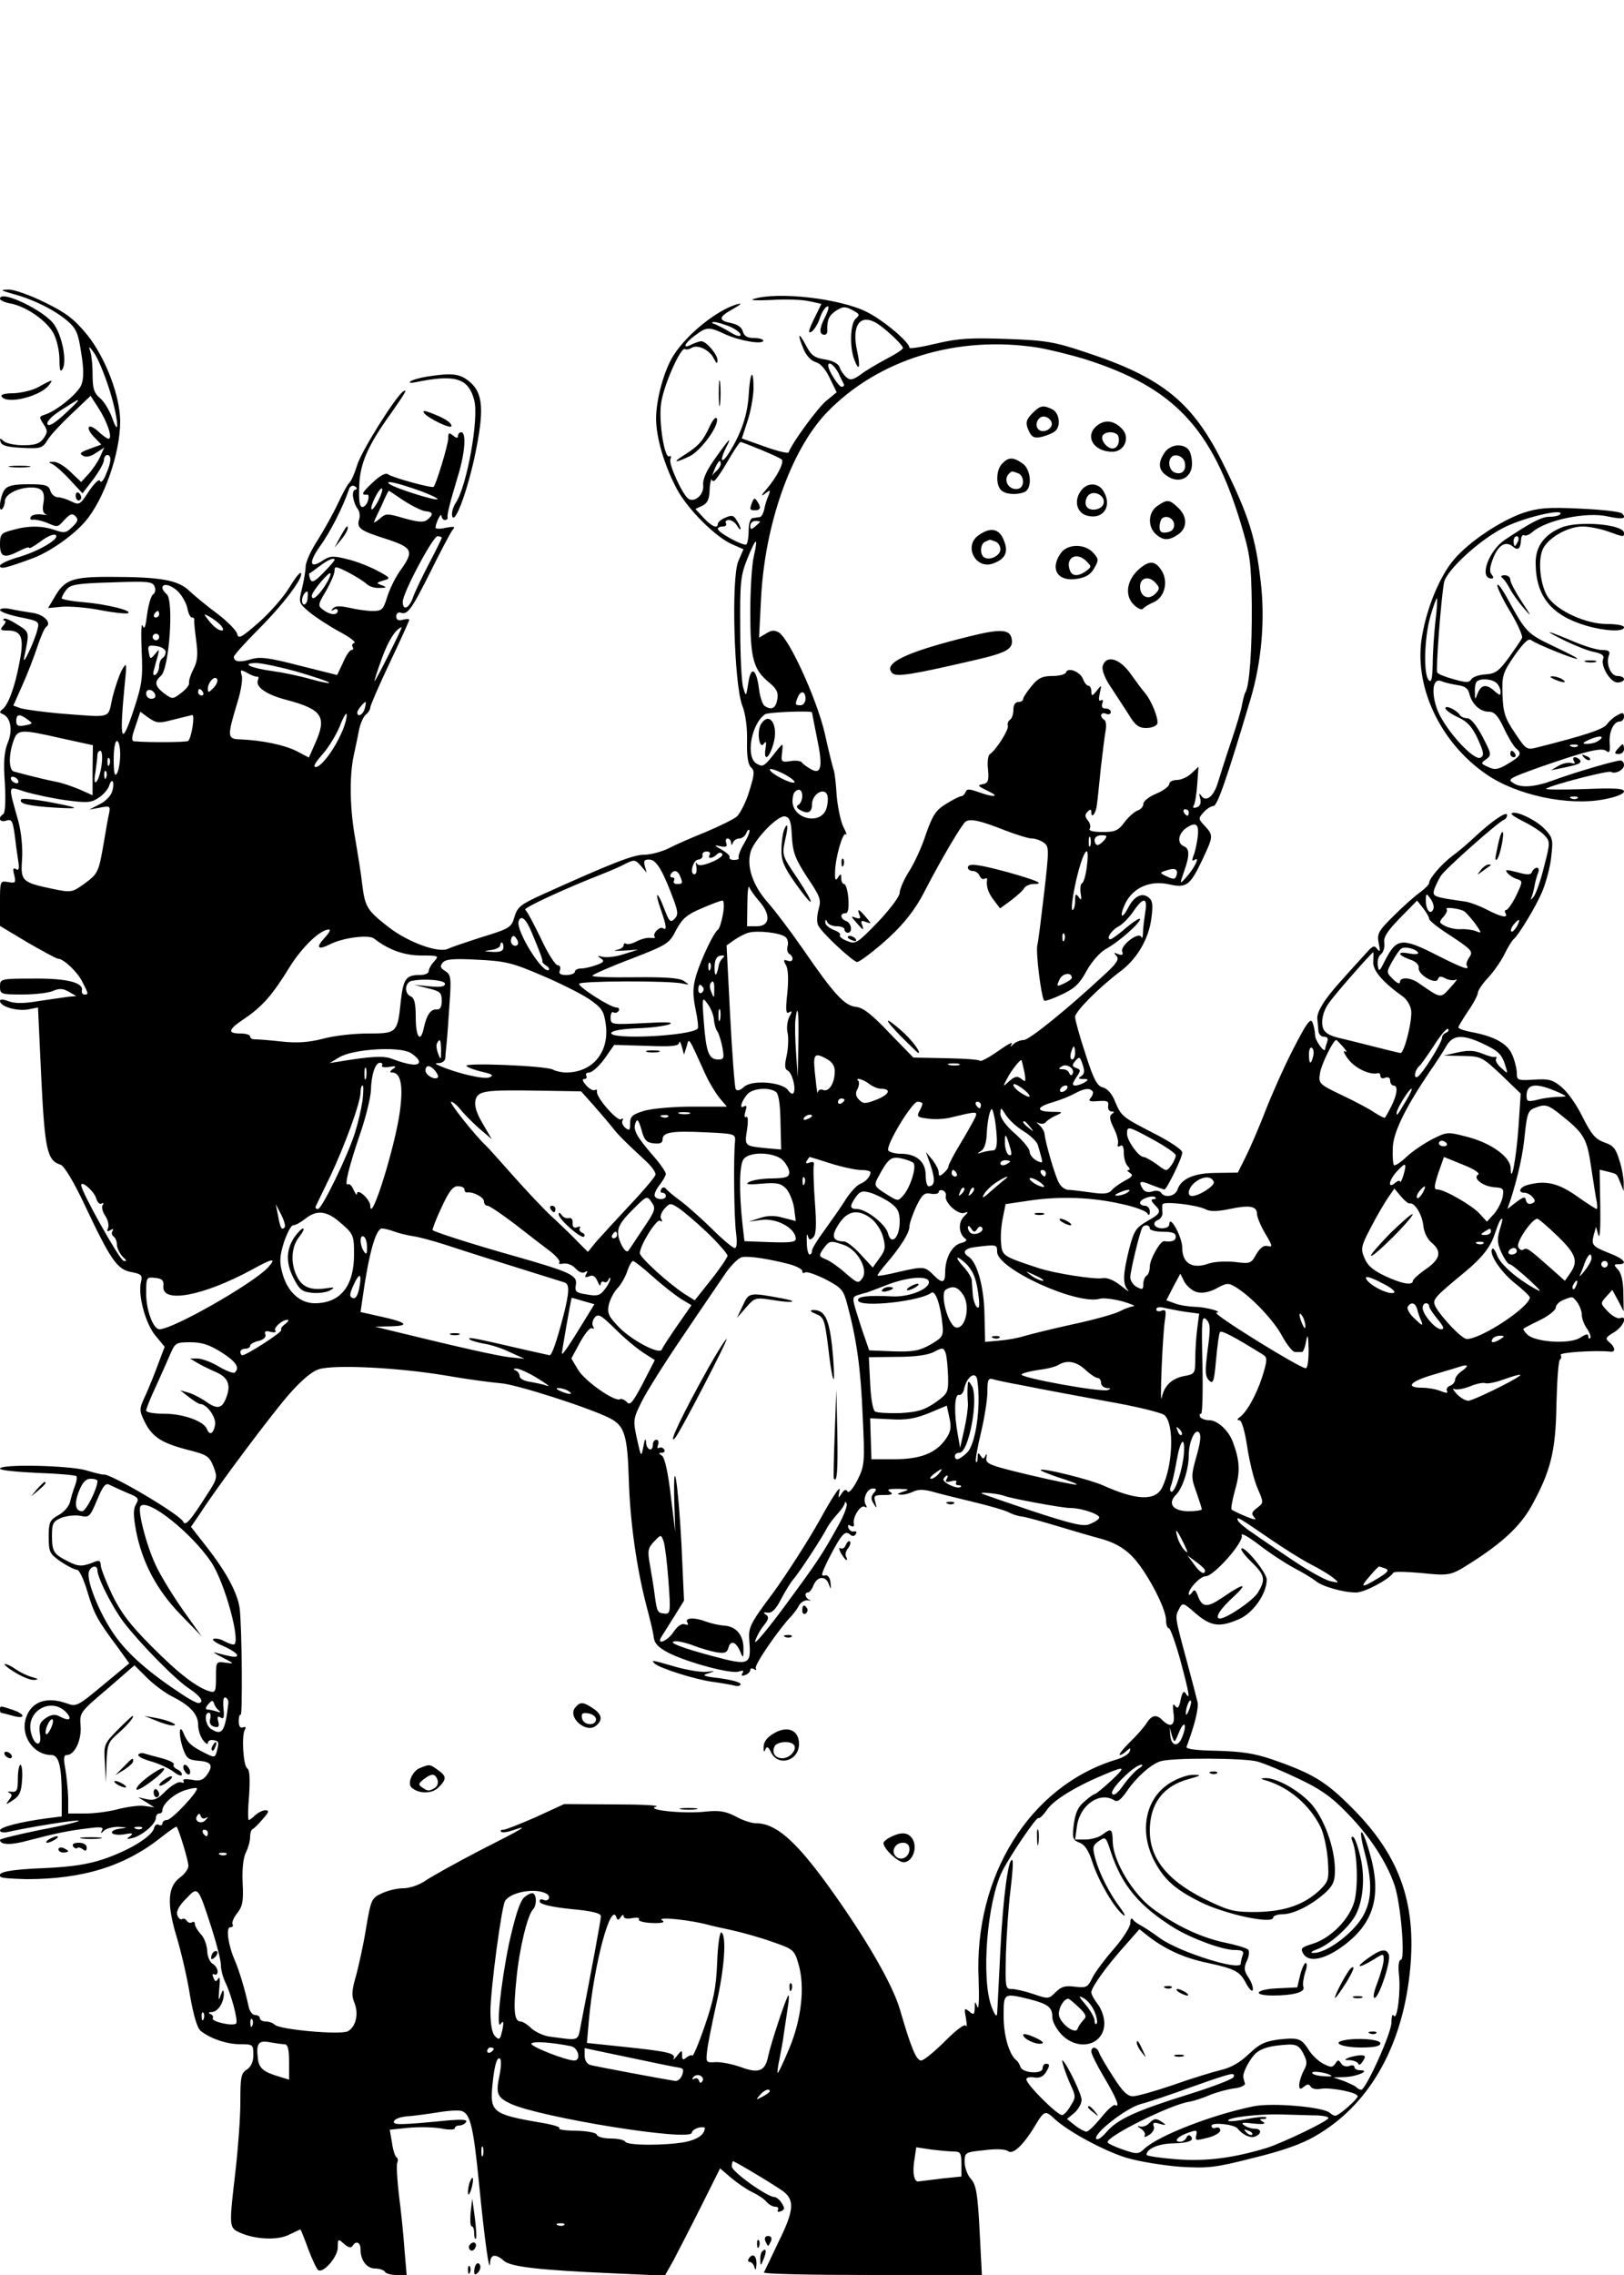 <?xml version="1.0" standalone="no"?>
<!DOCTYPE svg PUBLIC "-//W3C//DTD SVG 20010904//EN"
 "http://www.w3.org/TR/2001/REC-SVG-20010904/DTD/svg10.dtd">
<svg version="1.0" xmlns="http://www.w3.org/2000/svg"
 width="500pt" height="700pt" viewBox="0 0 500 700"
 preserveAspectRatio="xMidYMid meet">

<g transform="translate(0,700) scale(0.1,-0.1)"
fill="#000000" stroke="none">
<path d="M42 6095 c63 -17 126 -49 165 -82 28 -24 34 -38 43 -99 8 -47 8 -79
1 -97 -10 -27 -76 -81 -113 -93 -18 -5 -18 -8 -4 -29 13 -20 13 -25 0 -44 -12
-16 -25 -21 -63 -21 -26 0 -53 6 -60 13 -11 10 -13 9 -9 -3 3 -11 22 -16 66
-18 58 -3 63 -1 79 25 10 16 44 52 75 81 l57 54 25 -39 c26 -40 44 -93 30 -93
-4 0 -18 10 -31 22 -30 28 -43 15 -14 -16 l23 -24 -36 -13 c-28 -10 -33 -15
-21 -21 9 -6 24 -3 40 8 l26 17 -13 -29 c-7 -15 -23 -39 -36 -53 l-22 -24 -33
31 c-18 18 -42 32 -52 31 -17 0 -17 -1 -4 -7 9 -4 34 -26 55 -49 l38 -41 33
43 c18 24 33 51 33 59 0 9 5 16 10 16 14 0 13 -22 -4 -60 -7 -18 -15 -27 -18
-20 -2 8 -17 -6 -34 -31 -27 -42 -30 -44 -54 -32 -14 7 -33 13 -42 13 -9 0
-20 9 -23 20 -5 17 -15 20 -67 20 -46 0 -64 -4 -74 -17 -14 -19 -20 -72 -7
-59 4 4 8 15 8 24 0 21 41 42 81 42 35 0 44 -13 37 -52 -3 -17 0 -28 9 -31 7
-2 1 -2 -14 0 -14 2 -29 -1 -33 -7 -4 -7 -1 -10 6 -9 8 1 27 -3 42 -9 36 -15
33 -16 57 10 16 17 23 19 32 10 10 -10 8 -17 -9 -33 -19 -19 -25 -20 -54 -10
-40 14 -83 14 -131 0 -35 -9 -38 -13 -38 -44 0 -40 13 -44 60 -20 17 9 30 13
30 9 0 -3 16 6 35 20 19 15 40 24 46 20 16 -10 -49 -49 -113 -68 -32 -9 -58
-21 -58 -27 0 -11 16 -8 100 23 52 19 125 70 162 113 58 67 108 210 108 308 0
78 -45 196 -101 266 -41 50 -65 68 -132 101 -45 22 -95 40 -112 39 -26 -1 -24
-2 17 -14z m293 -288 c28 -86 36 -166 10 -92 -8 22 -24 49 -37 60 -19 16 -23
30 -23 75 0 30 -4 64 -9 75 -4 11 1 7 13 -10 12 -16 32 -65 46 -108z m-95 -40
c0 -2 -20 -22 -44 -44 -30 -27 -46 -36 -50 -28 -3 8 15 26 42 43 52 33 52 33
52 29z"/>
<path d="M0 6081 c0 -5 15 -12 33 -15 48 -9 111 -53 132 -92 10 -19 18 -55 18
-80 0 -33 3 -41 10 -29 13 25 -1 99 -26 136 -29 43 -167 109 -167 80z"/>
<path d="M2320 6080 c-14 -4 11 -5 55 -3 44 3 97 1 117 -4 l37 -8 -23 -47
c-17 -35 -19 -45 -8 -39 8 5 20 23 26 42 6 18 16 34 23 36 7 3 4 -11 -7 -33
-18 -35 -19 -54 -1 -54 5 0 9 6 8 13 -1 33 5 46 27 61 21 13 28 14 50 2 23
-12 24 -15 11 -26 -17 -15 -20 -85 -5 -126 15 -40 20 -25 9 26 -17 75 6 113
54 89 26 -13 87 -70 87 -80 0 -4 -23 -19 -52 -34 -28 -15 -64 -36 -79 -48 -23
-16 -31 -18 -43 -8 -8 7 -18 21 -21 31 -4 11 -20 20 -45 24 -33 5 -43 13 -59
44 -23 43 -27 36 -7 -12 8 -20 23 -36 37 -40 15 -4 31 -22 44 -50 l21 -43 -33
-27 c-27 -23 -106 -131 -115 -158 -2 -4 -35 4 -74 18 l-70 25 17 52 c10 29 18
74 19 101 0 67 -11 52 -15 -21 -4 -60 -22 -113 -57 -171 -26 -42 -35 -35 -13
10 21 40 10 29 -37 -38 -24 -34 -35 -60 -33 -77 3 -28 -25 -54 -45 -42 -18 11
-62 107 -56 122 3 8 2 12 -3 9 -15 -9 -33 104 -26 160 6 54 61 178 74 170 4
-3 13 -1 21 4 18 11 56 -7 68 -34 8 -15 11 -16 11 -5 1 17 -34 59 -50 59 -6 0
-19 -5 -30 -10 -30 -16 -22 4 11 28 36 27 43 27 94 3 44 -20 116 -32 116 -19
0 4 -13 8 -29 8 -20 0 -30 6 -34 20 -3 13 -17 22 -36 26 -41 8 -39 19 7 44 24
14 28 18 12 14 -61 -17 -154 -91 -196 -157 -29 -45 -54 -135 -54 -195 0 -58
25 -143 63 -215 33 -63 122 -152 174 -173 l32 -14 -16 -37 c-22 -53 -13 -376
12 -443 11 -28 16 -70 15 -112 -1 -44 3 -70 12 -79 12 -10 11 -22 -5 -73 -10
-34 -28 -68 -38 -78 -10 -9 -54 -30 -96 -48 -43 -17 -95 -40 -116 -51 -21 -10
-54 -19 -74 -19 -34 0 -100 -26 -319 -125 -61 -28 -71 -36 -80 -66 -9 -32 -14
-36 -99 -62 -50 -16 -97 -32 -105 -36 -28 -15 -122 19 -182 65 -68 53 -74 62
-83 134 -3 30 -13 89 -20 132 -18 95 -20 198 -6 263 6 28 14 65 17 82 4 18 13
38 20 44 8 6 14 16 14 22 0 6 27 68 60 138 33 69 60 129 60 132 0 3 -9 3 -20
0 -14 -4 -20 0 -20 11 0 8 6 13 13 11 21 -8 33 7 92 125 31 63 62 121 68 129
10 11 6 12 -21 7 -17 -4 -32 -4 -31 1 1 16 18 48 18 36 1 -7 5 -13 11 -13 5 0
9 3 8 8 -2 8 7 45 33 131 21 69 25 131 9 131 -5 0 -10 -5 -10 -11 0 -8 -5 -8
-15 1 -13 10 -15 9 -15 -9 0 -19 -37 -141 -45 -149 -5 -5 -129 29 -141 39 -6
5 -24 -4 -47 -26 -33 -31 -37 -39 -16 -37 4 1 5 -8 2 -18 -3 -11 -11 -20 -17
-20 -9 0 -12 19 -10 65 2 68 26 124 99 225 42 60 51 75 37 66 -23 -14 -132
-188 -143 -229 -7 -23 -17 -46 -23 -52 -6 -5 -22 -35 -36 -65 -14 -30 -42 -80
-62 -112 -21 -32 -37 -68 -37 -81 0 -12 -5 -42 -11 -67 -11 -44 -11 -45 22
-73 18 -15 59 -42 92 -60 32 -17 53 -33 47 -35 -6 -2 -9 -8 -5 -13 3 -5 1 -9
-4 -9 -5 0 -17 -17 -26 -39 l-18 -38 -116 29 c-96 25 -123 28 -151 19 -34 -10
-51 -7 -51 8 0 5 35 44 78 87 76 76 139 160 128 171 -3 3 -19 -18 -36 -46 -17
-28 -59 -76 -93 -106 -55 -48 -63 -52 -67 -35 -3 11 -30 38 -60 61 -30 22 -69
54 -86 70 -36 35 -90 44 -250 44 -112 0 -136 -9 -167 -64 l-19 -32 42 4 c23 2
76 -2 117 -10 41 -8 80 -12 86 -10 20 7 -64 28 -135 34 -38 3 -68 9 -68 12 0
4 6 16 14 26 12 16 31 20 140 23 112 4 126 3 132 -13 4 -9 2 -20 -5 -24 -6 -4
-14 -32 -18 -61 -5 -39 -8 -49 -14 -35 -4 11 -5 -23 -3 -75 4 -85 2 -104 -24
-183 -39 -118 -45 -100 -28 78 7 67 6 69 -9 43 -8 -15 -21 -53 -29 -85 -15
-66 4 -61 -166 -48 -52 5 -105 12 -117 16 l-22 8 28 63 c16 35 36 88 46 118
10 30 22 58 27 61 18 12 -5 37 -40 43 -20 3 -52 8 -69 12 -18 4 -33 2 -33 -3
0 -5 27 -15 61 -22 59 -12 61 -13 54 -39 -8 -33 -46 -115 -41 -87 17 82 18 79
-20 103 -20 13 -38 21 -42 18 -3 -3 -2 -6 3 -6 4 0 2 -7 -5 -15 -11 -13 -9
-15 13 -15 44 0 52 -22 37 -98 -14 -76 -35 -132 -53 -145 -9 -7 -9 -10 1 -14
25 -10 32 -50 16 -88 -11 -28 -14 -59 -9 -125 3 -55 1 -91 -5 -95 -18 -11 -11
-27 9 -20 17 5 20 0 26 -42 3 -26 8 -63 11 -81 4 -25 2 -32 -7 -26 -9 5 -10 0
-5 -19 5 -23 4 -25 -19 -21 -25 4 -25 4 -25 -65 l0 -70 85 -51 c47 -27 89 -50
94 -50 17 0 60 -41 75 -72 19 -37 19 -38 6 -38 -6 0 -9 5 -8 12 6 25 -47 38
-149 37 -102 0 -103 -1 -103 -25 0 -23 3 -24 70 -24 38 0 80 5 93 11 19 8 30
8 48 -2 l24 -14 -25 -2 c-14 -2 -54 -8 -90 -13 -46 -8 -74 -8 -93 -1 -18 7
-27 7 -27 1 0 -17 52 -32 86 -26 l31 6 10 -215 c11 -224 18 -256 60 -269 11
-4 41 -54 73 -122 81 -172 101 -200 144 -208 32 -6 35 -10 30 -31 -10 -39 14
-129 45 -165 l28 -34 -19 -50 c-10 -28 -28 -72 -39 -97 -21 -45 -21 -47 -4
-83 23 -47 52 -66 133 -87 59 -15 66 -19 79 -51 13 -34 13 -37 -21 -89 -51
-80 -66 -96 -72 -81 -10 22 -225 149 -245 145 -3 -1 -28 5 -54 13 -53 15 -265
20 -265 5 0 -5 52 -10 115 -13 63 -2 117 -7 120 -10 3 -3 1 -16 -4 -29 -5 -13
-12 -35 -15 -49 -3 -14 -19 -33 -36 -42 -27 -15 -30 -22 -30 -67 0 -47 3 -52
37 -76 21 -14 43 -25 50 -25 7 0 21 -30 32 -67 21 -70 31 -88 93 -171 l36 -50
-81 -67 c-78 -65 -82 -67 -112 -56 -62 22 -109 5 -125 -45 -18 -54 23 -114 78
-114 23 0 32 -34 32 -126 l0 -63 -47 -6 c-82 -11 -143 -27 -143 -37 0 -6 11
-8 28 -4 62 14 205 37 214 34 6 -2 -46 -15 -116 -28 -69 -14 -126 -28 -126
-31 0 -16 34 -17 87 -2 85 22 122 30 181 37 43 6 52 4 46 -6 -5 -10 -4 -11 7
0 7 6 27 11 43 11 31 -2 31 -2 3 -6 -15 -2 -25 -8 -22 -13 3 -5 20 -7 38 -4
25 5 29 3 17 -6 -12 -9 -10 -10 10 -5 30 9 70 43 70 62 0 7 5 13 10 13 6 0 10
4 10 10 0 19 35 50 68 61 18 6 35 9 38 7 7 -8 -77 -98 -92 -98 -8 0 -14 -5
-14 -11 0 -5 -5 -7 -11 -4 -6 4 -13 -1 -15 -11 -7 -25 -75 -67 -154 -94 -47
-16 -97 -24 -182 -28 -109 -4 -151 -13 -136 -27 3 -4 39 -6 80 -7 174 0 303
40 416 130 24 19 44 33 46 31 7 -9 36 -104 36 -120 0 -10 -12 -26 -26 -36 -38
-28 -41 -81 -10 -183 14 -47 33 -128 41 -180 11 -62 22 -100 33 -109 30 -24
81 -41 122 -41 39 0 40 -1 40 -33 0 -21 -7 -36 -20 -45 -18 -11 -20 -23 -20
-100 0 -48 -7 -143 -15 -212 -20 -171 -20 -174 12 -189 48 -22 118 -25 153 -7
18 9 34 16 35 16 1 0 12 -27 24 -60 12 -32 26 -62 31 -65 16 -10 60 41 60 70
0 27 1 27 19 11 12 -11 21 -14 26 -7 11 18 25 12 25 -10 0 -34 19 -59 45 -59
13 0 27 -5 30 -10 3 -6 20 -10 37 -10 l30 0 -7 82 c-3 46 -11 120 -17 166 -5
45 -8 89 -5 97 3 7 2 15 -2 17 -4 2 -11 21 -14 44 l-7 41 58 6 c31 3 76 2 100
-2 23 -5 42 -4 42 0 0 5 6 9 14 9 8 0 18 5 21 11 5 7 -12 8 -52 5 -153 -15
-174 -15 -170 -3 2 7 19 13 38 15 19 1 62 7 95 12 34 6 69 8 77 4 25 -9 35
-51 52 -224 17 -173 32 -281 34 -242 1 26 17 28 42 6 21 -19 109 -29 340 -39
l156 -7 27 48 c14 27 53 102 85 166 l58 116 34 -29 c19 -16 48 -36 65 -44 17
-8 37 -21 44 -30 7 -8 19 -15 27 -15 8 0 11 -4 8 -10 -3 -5 0 -7 9 -4 12 5 13
9 3 25 -6 10 -17 19 -23 19 -22 0 -131 78 -131 94 0 9 2 16 4 16 6 0 134 -77
155 -93 35 -27 32 -60 -14 -153 -23 -49 -44 -92 -46 -96 -2 -5 148 -8 334 -8
l337 0 -7 137 c-6 116 -11 141 -27 159 -10 11 -19 34 -19 51 0 30 1 31 61 37
37 5 65 3 73 -3 15 -12 49 21 85 82 26 43 30 44 58 17 43 -39 150 -97 220
-119 40 -12 115 -24 167 -28 84 -5 107 -3 224 27 90 22 151 43 194 69 159 92
260 264 287 488 26 217 -25 368 -174 518 -83 84 -123 108 -250 152 -53 18 -94
24 -168 26 -61 1 -96 5 -94 12 26 69 38 120 34 138 -3 12 -17 67 -32 122 -38
141 -38 140 -25 164 11 21 12 21 52 -14 47 -40 74 -43 135 -16 43 20 83 78 83
121 0 21 -69 105 -78 95 -3 -3 11 -22 31 -41 42 -41 44 -54 20 -94 -14 -24
-96 -80 -117 -80 -18 0 0 29 42 67 47 44 32 43 -35 -3 -46 -31 -61 -30 -74 3
-8 22 -12 24 -19 13 -6 -8 -10 -10 -10 -4 0 17 36 54 52 54 25 0 119 106 111
126 -3 9 20 -4 53 -29 32 -25 81 -57 109 -72 27 -14 56 -32 65 -39 19 -17 85
-36 125 -36 26 0 100 39 115 61 3 4 41 3 85 -1 87 -9 92 -8 150 29 100 63 155
115 189 175 60 108 76 170 78 316 2 73 6 134 11 137 4 2 5 9 2 14 -5 8 111 15
153 10 17 -2 15 14 -3 29 -14 11 -12 15 15 31 29 18 43 53 17 43 -7 -2 -24 7
-37 21 -23 24 -23 25 -5 45 l19 21 18 -33 17 -33 -1 55 c0 35 -6 62 -16 73
-14 15 -14 17 1 17 31 0 17 17 -28 34 -53 21 -56 25 -48 57 l7 24 7 -25 c5
-14 7 25 6 88 l-2 113 25 -6 c30 -8 27 -5 39 -35 l10 -25 0 25 c0 14 -5 45
-13 69 -11 37 -19 47 -47 56 -27 10 -39 24 -66 77 -17 36 -46 77 -64 92 -28
24 -40 27 -86 24 -50 -3 -53 -2 -53 20 0 12 -6 38 -14 56 -14 35 -56 58 -129
71 -20 4 -37 10 -37 14 0 3 14 26 30 50 17 24 30 50 30 56 0 7 14 28 31 46 17
18 40 51 51 73 11 23 24 43 28 46 15 12 68 99 88 146 12 29 25 77 28 108 6 53
5 59 -21 86 -27 28 -91 58 -101 47 -3 -3 15 -14 39 -26 24 -12 52 -30 62 -41
18 -19 18 -23 -1 -96 -10 -42 -25 -84 -32 -93 -7 -9 -11 -11 -8 -5 3 6 7 21
10 35 2 13 7 32 11 42 4 9 3 17 -3 17 -6 0 -12 -6 -15 -12 -3 -10 -13 -11 -45
-2 -35 9 -40 9 -31 -2 6 -7 19 -16 30 -19 18 -6 17 -8 -3 -51 -12 -24 -26 -44
-31 -44 -4 0 -5 -4 -2 -10 10 -16 -13 -12 -57 11 -23 12 -53 23 -67 25 -98 14
-102 15 -95 38 4 11 13 30 20 41 14 22 178 167 195 173 5 2 9 8 9 14 0 14 -45
-17 -97 -65 -22 -21 -55 -49 -72 -61 -33 -25 -71 -69 -71 -83 0 -4 -12 -17
-27 -28 -16 -11 -52 -43 -81 -72 -49 -48 -53 -56 -47 -86 5 -24 4 -28 -5 -17
-9 13 -14 10 -36 -15 -15 -16 -49 -54 -76 -84 -51 -56 -76 -97 -72 -118 1 -7
2 -22 3 -33 0 -11 8 -20 17 -20 11 0 14 -5 10 -16 -3 -9 -6 -18 -6 -21 0 -17
-30 23 -31 41 0 11 -4 30 -8 40 -6 15 -18 -1 -59 -81 -29 -56 -67 -142 -86
-191 -19 -49 -46 -112 -60 -140 l-25 -50 -66 -1 c-69 0 -109 -18 -120 -52 -7
-20 -40 -26 -50 -9 -4 6 -16 8 -27 4 -13 -4 -24 -1 -29 7 -16 25 -9 28 26 13
19 -7 37 -14 40 -14 7 0 55 97 55 114 0 8 -37 33 -82 56 -103 53 -106 55 -125
101 -9 23 -23 39 -37 43 -18 4 -29 24 -54 103 -18 54 -32 105 -32 114 0 17 76
93 143 143 49 38 84 98 92 161 5 39 4 54 -8 63 -20 17 -45 5 -63 -30 -21 -41
-29 -29 -9 13 24 48 76 71 134 58 54 -12 65 -4 103 76 34 72 34 75 7 104 -20
21 -20 23 -3 42 9 10 23 19 30 19 12 0 42 87 113 325 35 116 47 248 32 369
-15 130 -36 199 -111 351 -96 197 -189 273 -430 352 -93 31 -121 36 -240 40
-112 4 -149 2 -217 -14 -46 -11 -83 -17 -83 -13 0 17 -79 84 -131 110 -81 41
-273 64 -349 40z m-75 -84 c19 -8 35 -20 35 -26 0 -7 -13 -4 -32 8 -18 11 -40
22 -48 25 -10 3 -10 6 -2 6 7 1 28 -6 47 -13z m953 -66 c34 -6 100 -22 145
-36 270 -86 388 -210 477 -504 29 -96 32 -118 34 -250 1 -138 -7 -251 -20
-271 -3 -5 -7 -22 -10 -37 -2 -15 -17 -65 -33 -112 -16 -47 -34 -104 -41 -127
-13 -44 -37 -63 -52 -41 -6 9 -7 6 -3 -8 4 -15 0 -24 -10 -28 -10 -3 -14 -2
-10 5 4 6 9 35 11 65 l4 55 -22 -21 c-12 -11 -32 -20 -45 -20 -13 0 -23 -6
-23 -12 0 -7 -18 -21 -40 -30 -22 -9 -40 -23 -40 -32 0 -8 -8 -17 -18 -20 -10
-4 -28 -20 -40 -36 -19 -26 -29 -30 -68 -30 -29 0 -43 4 -39 10 4 6 1 18 -6
26 -9 11 -9 18 -1 26 9 9 12 9 12 -2 0 -21 15 -1 17 23 2 12 7 63 12 112 6 50
12 102 15 117 3 15 1 30 -4 33 -16 10 -11 25 5 19 8 -4 15 -1 15 5 0 6 -7 11
-16 11 -10 0 -14 5 -10 16 3 9 2 12 -5 9 -6 -4 -7 3 -3 22 6 27 6 27 -9 8 -15
-18 -16 -18 -17 -2 0 9 -4 17 -9 17 -5 0 -12 9 -16 19 -7 23 -47 40 -53 22 -2
-6 -21 -11 -42 -11 -30 0 -44 -6 -64 -31 -14 -17 -26 -35 -26 -40 0 -5 -7 -9
-15 -9 -9 0 -15 -9 -15 -24 0 -14 -5 -28 -11 -31 -5 -4 -8 -12 -6 -18 4 -11
-36 -75 -56 -88 -5 -4 -8 -25 -5 -47 3 -35 0 -42 -17 -45 -17 -3 -14 -6 15
-20 41 -19 22 -22 -28 -4 -28 10 -36 10 -39 0 -3 -7 -9 -13 -14 -13 -5 0 -26
-11 -47 -24 -31 -19 -41 -35 -61 -92 -12 -38 -36 -90 -52 -115 -16 -25 -29
-55 -29 -66 0 -11 -30 -51 -67 -90 -65 -67 -69 -69 -96 -58 -15 6 -24 14 -21
18 4 3 -5 11 -20 16 -14 6 -26 16 -25 23 0 10 2 10 6 1 2 -7 16 -13 29 -13 13
0 24 -4 24 -10 0 -5 5 -10 10 -10 16 0 12 30 -5 36 -18 7 -20 24 -2 24 8 0 11
14 9 45 -2 25 -8 45 -13 45 -5 0 -9 8 -9 18 0 14 -2 15 -10 2 -7 -11 -10 -8
-9 15 0 44 24 127 33 118 5 -4 1 6 -8 24 -8 17 -17 60 -20 95 -2 34 -6 70 -9
78 -3 8 -16 60 -28 115 -25 105 -108 288 -141 309 -14 8 -23 7 -39 -3 l-22
-13 6 118 c11 228 91 456 200 572 158 166 404 242 655 202z m-617 -77 c7 -16
15 -31 17 -35 2 -5 -1 -8 -7 -8 -9 0 -41 50 -41 65 0 15 18 2 31 -22z m-238
-237 c31 -13 60 -26 64 -30 8 -8 -15 -54 -47 -91 -16 -18 -18 -24 -6 -15 18
14 19 13 12 -5 -5 -11 -11 -30 -13 -42 -3 -13 -9 -24 -14 -24 -5 -1 -15 -2
-21 -3 -8 -1 -13 -16 -13 -38 0 -20 -3 -39 -7 -43 -7 -7 -88 36 -88 48 0 4 7
7 16 7 8 0 12 5 9 10 -3 6 1 10 9 10 8 0 20 -8 25 -17 6 -10 11 -15 11 -10 0
4 -5 16 -12 26 -9 16 -16 17 -35 8 -13 -5 -23 -14 -23 -19 0 -16 -19 -8 -44
19 l-25 27 22 10 c16 9 21 20 22 52 0 35 33 109 34 78 1 -6 -6 -17 -14 -24
-16 -13 -20 -30 -7 -30 4 0 23 27 42 60 19 33 37 60 40 60 3 0 31 -11 63 -24z
m-1045 -128 c29 -11 52 -22 49 -24 -5 -6 -128 33 -147 46 -21 15 29 3 98 -22z
m-205 5 c-12 -4 -6 -40 9 -60 5 -7 7 -20 4 -30 -9 -28 3 -36 82 -61 83 -27 88
-37 44 -98 -15 -21 -33 -58 -40 -81 -12 -39 -16 -43 -45 -43 -18 0 -50 5 -72
10 -27 6 -43 6 -50 -2 -7 -8 -6 -9 3 -4 6 4 12 2 12 -3 0 -15 -23 -14 -44 2
-18 13 -18 16 8 59 14 25 26 52 26 62 0 15 4 14 42 -5 23 -12 48 -28 56 -35 7
-8 25 -14 40 -13 23 0 24 2 8 8 -19 7 -18 8 5 15 23 6 22 8 -21 31 -25 13 -66
29 -93 35 -40 10 -51 10 -72 -4 -42 -28 -46 -8 -10 43 31 42 71 121 89 174 3
11 11 15 18 11 8 -5 9 -9 1 -11z m72 -33 c-9 -18 -19 -30 -21 -27 -3 3 2 19
11 37 9 18 19 30 21 27 3 -3 -2 -19 -11 -37z m79 -1 c25 -16 55 -31 66 -32 24
-2 25 -10 6 -26 -11 -9 -27 -8 -71 4 -54 16 -57 16 -77 -2 -12 -10 -19 -13
-16 -8 2 6 13 29 24 52 10 24 20 43 21 43 1 0 22 -14 47 -31z m1096 -64 c0 -2
-7 -8 -15 -15 -12 -10 -15 -10 -15 2 0 8 7 15 15 15 8 0 15 -1 15 -2z m-980
-50 c0 -2 -17 -37 -38 -77 -21 -40 -44 -88 -50 -105 -12 -35 -32 -44 -32 -15
-1 26 93 202 107 202 7 0 13 -2 13 -5z m961 -56 c-6 -24 -11 -102 -11 -172 0
-143 9 -177 58 -217 24 -20 29 -31 25 -53 -5 -27 -18 -33 -39 -19 -6 4 -14 27
-17 51 -8 64 -25 74 -33 20 -7 -44 -7 -44 -16 -14 -5 17 -9 99 -9 184 -1 138
1 160 22 212 27 67 34 70 20 8z m-1291 -12 c0 -2 -15 -20 -34 -39 -27 -28 -36
-32 -41 -20 -3 8 -4 16 -3 17 2 1 16 11 32 23 26 20 46 28 46 19z m-31 -82
c-22 -32 -39 -45 -39 -28 0 12 52 74 57 69 3 -3 -5 -21 -18 -41z m-449 -17
c12 -13 24 -35 27 -50 3 -16 9 -28 14 -28 5 0 8 -3 7 -7 -1 -5 2 -33 6 -64 6
-44 4 -63 -8 -87 -9 -17 -15 -36 -14 -43 2 -6 -9 -20 -24 -31 -26 -20 -27 -20
-52 -2 -29 22 -32 36 -11 54 26 21 41 233 18 252 -7 6 -13 14 -13 19 0 17 29
9 50 -13z m397 -18 c-1 -22 -17 -28 -17 -7 0 12 9 27 16 27 2 0 2 -9 1 -20z
m-457 -50 c0 -5 -5 -10 -11 -10 -5 0 -7 5 -4 10 3 6 8 10 11 10 2 0 4 -4 4
-10z m190 -34 c7 -9 9 -16 4 -16 -12 0 -26 11 -44 34 -14 18 -14 19 6 8 11 -6
26 -18 34 -26z m517 -90 c-23 -46 -43 -83 -44 -82 -1 1 9 33 23 71 20 55 43
91 61 95 1 0 -17 -38 -40 -84z m-707 54 c0 -5 -4 -10 -10 -10 -5 0 -10 5 -10
10 0 6 5 10 10 10 6 0 10 -4 10 -10z m20 -46 c0 -7 -4 -16 -10 -19 -5 -3 -10
-15 -10 -25 0 -10 -5 -22 -11 -26 -7 -4 -9 1 -5 15 3 11 8 31 12 44 5 20 4 21
-9 4 -14 -16 -15 -16 -19 6 -4 20 -1 23 24 19 15 -2 28 -10 28 -18z m402 -60
c51 -15 97 -30 101 -34 5 -4 -20 0 -55 10 -35 10 -88 21 -118 25 -67 9 -100
24 -53 25 18 0 74 -12 125 -26z m-120 -16 c4 1 5 -4 2 -11 -8 -21 27 -45 90
-61 109 -29 123 -52 86 -134 l-19 -43 -38 20 c-38 19 -105 33 -173 36 -41 1
-41 8 -9 114 11 35 17 73 13 83 -5 18 -4 19 18 7 12 -7 26 -12 30 -11z m-136
-36 c-14 -14 -16 -14 -16 -1 0 20 23 44 29 28 2 -6 -4 -18 -13 -27z m-178 -20
c2 -7 -3 -12 -12 -12 -9 0 -16 7 -16 16 0 17 22 14 28 -4z m147 8 c3 -5 1 -10
-4 -10 -6 0 -11 5 -11 10 0 6 2 10 4 10 3 0 8 -4 11 -10z m1855 -20 c0 -11 -7
-20 -15 -20 -17 0 -18 2 -9 24 9 23 24 20 24 -4z m-1357 -30 c-5 -19 -23 -29
-23 -12 0 7 20 32 26 32 1 0 0 -9 -3 -20z m-588 -34 c28 7 53 13 57 14 9 0 -3
-73 -13 -80 -6 -4 -118 -5 -166 -1 -9 1 -8 13 4 46 l15 45 26 -19 c25 -17 32
-17 77 -5z m520 -33 c-23 -55 -65 -113 -83 -113 -9 0 -2 13 20 38 20 22 43 61
54 87 10 27 20 43 21 38 2 -6 -3 -28 -12 -50z m1445 55 c0 -2 7 -36 15 -77 19
-89 14 -116 -18 -98 -12 7 -25 16 -28 21 -4 5 -20 7 -36 4 -27 -4 -29 -2 -25
27 3 29 3 29 -13 10 -43 -55 -45 -56 -65 -45 -35 19 -18 121 25 152 9 7 145
12 145 6z m-2415 -22 c17 -12 17 -13 -8 -18 -21 -4 -27 -1 -27 13 0 22 10 24
35 5z m105 -58 l96 -21 -1 -77 0 -77 -40 18 c-22 9 -53 20 -70 23 -25 5 -69
15 -132 32 -16 4 -17 50 -2 93 13 38 21 38 149 9z m180 -50 c0 -24 -5 -50 -10
-58 -7 -11 -10 2 -10 43 0 31 4 57 10 57 6 0 10 -19 10 -42z m-57 -30 c-3 -24
-10 -47 -16 -53 -6 -7 -8 3 -3 30 3 22 6 46 6 53 0 6 4 12 9 12 5 0 7 -19 4
-42z m24 0 c-3 -8 -6 -5 -6 6 -1 11 2 17 5 13 3 -3 4 -12 1 -19z m2109 -55
c-7 -8 -76 28 -76 39 0 5 18 -1 41 -12 23 -12 38 -24 35 -27z m-2119 15 c-3
-8 -6 -5 -6 6 -1 11 2 17 5 13 3 -3 4 -12 1 -19z m-272 -8 c3 -5 2 -10 -4 -10
-5 0 -13 5 -16 10 -3 6 -2 10 4 10 5 0 13 -4 16 -10z m291 -33 c-3 -14 -20
-32 -38 -41 l-33 -17 33 6 c30 6 32 5 28 -17 -3 -12 -10 -52 -16 -88 -16 -94
-18 -98 -60 -129 -38 -27 -40 -28 -98 -16 -95 20 -99 24 -94 92 2 35 -2 81
-12 118 -32 114 -33 106 21 89 27 -8 82 -20 124 -26 67 -9 80 -8 102 7 15 9
29 26 33 37 8 27 18 14 10 -15z m2124 -16 c0 -11 -5 -23 -11 -27 -8 -4 -7 -9
2 -15 25 -15 39 -10 39 16 0 31 37 54 47 29 3 -9 2 -28 -3 -43 -18 -51 -104
-31 -104 24 0 12 3 25 7 28 12 13 23 7 23 -12z m1190 -51 c0 -5 -2 -10 -4 -10
-3 0 -8 5 -11 10 -3 6 -1 10 4 10 6 0 11 -4 11 -10z m-1222 -74 c3 -49 10 -68
47 -125 41 -61 44 -69 35 -100 -5 -20 -6 -40 0 -50 12 -23 107 -111 119 -111
6 0 39 24 73 53 63 54 103 102 136 167 49 95 114 205 125 212 15 10 46 3 124
-28 34 -13 70 -24 80 -24 11 0 27 -6 37 -13 16 -12 16 -20 1 -152 -9 -77 -18
-150 -21 -162 -6 -21 12 -163 21 -172 3 -2 27 6 54 19 39 18 55 33 76 72 16
29 41 57 58 67 38 20 107 80 107 93 0 5 -19 -7 -42 -26 -23 -20 -45 -36 -49
-36 -15 0 2 27 24 39 12 6 33 27 46 46 31 46 45 45 37 -2 -3 -21 -7 -49 -7
-63 0 -14 -3 -19 -5 -13 -8 18 -66 -27 -59 -45 4 -10 0 -12 -12 -8 -14 6 -15
5 -6 -5 10 -10 2 -23 -40 -61 -111 -103 -228 -198 -245 -198 -10 0 -24 -6 -31
-12 -11 -11 -12 -10 -6 0 4 8 -15 -3 -42 -22 -28 -20 -53 -33 -56 -30 -3 4
-51 7 -106 8 l-99 2 -74 76 c-54 57 -81 78 -103 80 -35 4 -66 37 -163 178 -36
52 -85 117 -108 143 -47 53 -67 113 -52 159 14 39 83 110 105 106 14 -3 19
-14 21 -62z m1249 -5 c-3 -20 -8 -45 -13 -55 -5 -14 -4 -17 5 -11 17 10 -4
-30 -30 -58 -17 -18 -17 -18 -4 20 18 50 18 72 0 79 -22 9 -18 39 8 57 30 20
40 11 34 -32z m-1396 -16 c-12 -20 -19 -40 -17 -44 3 -4 -4 -7 -14 -7 -10 0
-16 4 -14 8 3 4 -8 14 -23 23 -25 14 -26 16 -5 11 18 -3 22 -1 18 10 -3 8 -1
14 4 14 6 0 10 -6 11 -12 0 -10 2 -10 6 0 2 6 11 12 19 12 8 0 17 7 21 15 3 9
8 14 10 11 3 -3 -4 -21 -16 -41z m1066 -7 c-3 -7 -5 -2 -5 12 0 14 2 19 5 13
2 -7 2 -19 0 -25z m43 17 c-7 -8 -16 -15 -21 -15 -5 0 -9 7 -9 15 0 9 9 15 21
15 18 0 19 -2 9 -15z m-1215 -45 c-8 -13 8 -13 22 1 6 6 13 7 17 1 3 -5 -12
-16 -34 -25 -28 -11 -41 -12 -45 -3 -3 6 -3 1 -1 -11 2 -13 0 -23 -6 -23 -16
0 -4 45 12 45 8 1 14 6 13 13 -2 7 4 12 13 12 8 0 12 -4 9 -10z m1161 -37 c-3
-27 -10 -49 -15 -51 -4 -1 -6 -15 -4 -30 4 -21 2 -24 -6 -12 -9 12 -11 10 -11
-12 0 -16 -4 -28 -8 -28 -5 0 0 41 11 90 22 95 44 125 33 43z m-1361 3 c-4 16
-1 20 16 19 21 -1 42 -39 75 -129 12 -34 12 -42 0 -54 -12 -12 -16 -7 -31 32
-22 58 -31 55 -10 -4 17 -49 19 -64 6 -56 -10 7 -34 -18 -25 -27 3 -3 -2 -4
-12 -3 -10 2 -29 -3 -43 -10 -13 -7 -28 -11 -33 -8 -4 3 -8 1 -8 -5 0 -5 -10
-12 -22 -14 -13 -3 -3 -3 22 -2 l45 3 -45 -14 c-24 -8 -53 -11 -65 -8 -16 4
-17 3 -5 -5 12 -8 9 -12 -13 -20 -16 -6 -37 -11 -48 -11 -10 0 -19 -4 -19 -10
0 -5 -12 -10 -26 -10 -19 0 -25 4 -20 15 3 8 0 15 -7 15 -7 0 -31 37 -52 83
-22 45 -43 85 -48 88 -7 5 125 66 233 108 25 10 59 24 75 33 28 14 31 13 48
-6 l18 -21 -6 21z m1638 -27 c-4 -15 -9 -16 -30 -6 -22 10 -23 12 -7 17 30 11
41 7 37 -11z m-1529 -5 c9 -22 8 -24 -10 -24 -8 0 -12 5 -9 10 3 6 1 10 -5 10
-6 0 -8 5 -5 10 9 15 22 12 29 -6z m241 -74 c39 -43 37 -80 -5 -80 l-30 0 1
68 c0 37 3 60 6 52 3 -8 16 -26 28 -40z m2078 -27 c-8 -20 -23 -4 -23 25 0 24
1 25 14 7 8 -11 12 -25 9 -32z m-2187 -15 c-4 -23 -11 -45 -15 -48 -13 -8 -51
-88 -67 -139 -11 -37 -12 -58 -3 -104 7 -32 10 -60 7 -62 -22 -23 -273 -35
-266 -13 3 7 33 12 79 14 41 1 85 7 99 12 17 7 -6 8 -77 4 -101 -5 -103 -5
-103 17 0 12 4 20 9 16 5 -3 12 -1 16 5 3 5 0 10 -7 10 -19 0 -117 63 -115 73
2 9 274 10 317 1 24 -5 24 -5 5 8 -14 9 -57 12 -153 11 -73 -1 -131 1 -128 5
2 4 56 28 120 52 111 43 117 47 138 89 19 35 33 47 78 66 30 13 59 24 64 24 5
1 6 -18 2 -41z m2174 -15 c0 -6 31 -30 69 -54 62 -41 67 -47 55 -64 -7 -10
-11 -22 -8 -26 10 -16 -11 -9 -90 31 -110 56 -126 54 -161 -14 -18 -36 -20
-38 -23 -16 -2 13 2 29 10 34 7 6 12 22 10 35 -3 18 10 37 49 77 l52 53 19
-24 c10 -13 18 -27 18 -32z m108 23 c6 -4 21 -21 34 -38 20 -29 21 -31 2 -23
-10 4 -32 7 -47 6 -15 -1 -37 4 -48 10 -19 10 -19 12 -5 28 9 10 13 20 10 24
-8 7 40 2 54 -7z m-2871 -65 c24 -57 35 -86 33 -90 -1 -2 4 -7 11 -12 8 -4 11
-10 9 -13 -17 -17 -104 123 -93 150 7 20 23 7 40 -35z m3033 18 c-7 -11 -14
-18 -17 -15 -3 3 0 12 7 21 18 21 23 19 10 -6z m-3670 -34 c-29 -31 -22 -40
17 -20 40 20 119 30 135 17 43 -34 92 -52 145 -52 54 0 55 -1 40 -18 -10 -10
-17 -24 -17 -30 0 -7 -12 -12 -27 -12 -43 0 -51 -11 -59 -80 -10 -99 -12 -100
-102 -100 -43 0 -105 -7 -137 -16 -43 -11 -79 -14 -125 -9 -36 4 -73 7 -82 7
-10 -1 -18 3 -18 9 0 5 -13 9 -30 9 -41 0 -38 12 13 46 55 37 87 74 139 159
39 62 94 115 121 115 6 0 0 -11 -13 -25z m1418 2 c7 -5 10 -18 7 -28 -3 -9 -1
-20 5 -24 16 -10 12 -28 -5 -21 -13 4 -14 2 -5 -14 7 -12 8 -45 4 -86 -6 -53
-4 -65 5 -59 10 6 11 3 1 -14 -6 -12 -9 -35 -5 -50 3 -15 2 -46 -3 -69 -7 -30
-6 -42 3 -46 13 -5 27 -55 18 -69 -3 -5 -10 -1 -17 9 -19 25 -111 32 -135 10
-12 -11 -21 -14 -26 -7 -3 6 -11 108 -17 226 l-11 216 24 17 c13 9 32 19 43
22 27 8 99 0 114 -13z m859 -9 c-3 -8 -6 -5 -6 6 -1 11 2 17 5 13 3 -3 4 -12
1 -19z m-1683 -3 c3 -9 0 -15 -8 -15 -7 0 -13 7 -13 15 0 8 4 15 8 15 4 0 9
-7 13 -15z m-44 -20 c0 -11 -10 -15 -32 -14 -31 2 -31 2 -5 6 15 2 27 9 27 14
0 5 2 9 5 9 3 0 5 -7 5 -15z m2816 -16 c3 -5 -9 -6 -26 -3 -39 8 -39 -4 0 -18
19 -6 29 -16 28 -26 -4 -20 52 -53 59 -35 3 10 10 10 24 2 11 -5 25 -7 32 -3
6 4 -1 -7 -17 -24 -32 -35 -27 -36 -101 15 -24 16 -55 17 -55 1 0 -7 -9 -3
-21 9 -21 21 -21 21 -3 54 11 19 23 37 28 40 10 8 44 0 52 -12z m-138 -28 c-2
-27 29 -63 92 -108 10 -7 21 -24 24 -38 7 -26 -20 -135 -32 -135 -4 0 -43 10
-87 21 -44 11 -91 23 -105 26 -14 3 -31 10 -37 16 -20 15 -15 60 10 93 23 32
130 153 135 154 1 0 1 -13 0 -29z m-2003 11 c-5 -4 -12 -16 -13 -27 -6 -30
-12 -32 -12 -3 0 27 7 38 24 38 7 0 7 -3 1 -8z m-560 -52 c55 -23 121 -56 147
-73 41 -28 47 -37 53 -78 12 -86 -40 -149 -122 -149 -13 0 -32 4 -41 9 -24 12
-277 22 -266 11 5 -5 27 -13 49 -18 31 -7 36 -11 22 -17 -16 -7 -99 12 -152
35 -17 7 -17 9 -2 9 9 1 17 7 18 14 0 6 2 28 4 47 2 19 6 74 9 122 6 80 4 89
-13 100 -16 10 -17 15 -8 26 9 11 33 13 107 9 84 -4 107 -9 195 -47z m522 18
c-3 -8 -6 -5 -6 6 -1 11 2 17 5 13 3 -3 4 -12 1 -19z m1113 -27 c0 -3 -11 -11
-24 -17 -23 -11 -24 -10 -14 12 9 20 38 24 38 5z m-1930 -18 c0 -9 -14 -11
-47 -8 l-48 5 43 -11 c37 -9 42 -13 42 -38 0 -20 -5 -28 -16 -27 -18 1 -30
-16 -39 -56 -10 -49 -25 -30 -25 31 0 43 -4 60 -15 65 -21 8 -19 44 3 48 41 8
102 2 102 -9z m829 -20 c0 -25 -1 -25 -8 -8 -5 11 -7 23 -4 28 8 14 13 7 12
-20z m-34 8 c3 -5 1 -12 -5 -16 -5 -3 -10 1 -10 9 0 18 6 21 15 7z m33 -98 c1
-14 6 -31 11 -37 4 -6 11 -28 15 -48 6 -34 5 -38 -13 -38 -29 0 -37 23 -44
115 -6 77 -5 79 11 57 10 -13 19 -35 20 -49z m19 0 c-3 -10 -5 -4 -5 12 0 17
2 24 5 18 2 -7 2 -21 0 -30z m241 -75 l-2 -103 -5 75 c-3 41 -4 87 -2 103 7
55 11 24 9 -75z m1995 35 c-7 -3 -13 -9 -13 -15 0 -16 -63 -117 -77 -122 -12
-5 -6 24 7 34 4 3 24 31 45 63 20 32 40 55 43 51 4 -3 1 -9 -5 -11z m112 -34
c49 -23 59 -33 70 -69 8 -25 7 -25 -13 -6 -12 10 -19 23 -16 28 3 4 2 7 -3 6
-4 -2 -22 3 -39 10 -24 10 -43 11 -75 4 l-44 -10 58 -1 c57 -1 60 -3 119 -58
l60 -58 -7 -105 c-7 -97 -23 -179 -24 -124 -1 34 -59 76 -130 95 -65 17 -65
17 -111 -6 -25 -13 -61 -37 -79 -54 -19 -18 -36 -29 -39 -26 -3 2 -5 25 -4 50
0 47 36 122 112 235 21 30 45 67 54 83 20 33 49 35 111 6z m-3207 -21 c0 -30
-1 -31 -9 -10 -5 13 -7 28 -3 33 9 15 11 11 12 -23z m756 12 c8 28 3 35 59
-88 11 -24 30 -55 42 -70 l23 -27 -107 0 c-58 0 -125 -6 -148 -13 -36 -11 -43
-17 -43 -39 0 -21 -2 -23 -15 -13 -8 7 -12 17 -8 23 3 6 1 7 -5 3 -12 -7 -79
70 -74 86 1 5 -2 7 -6 4 -5 -3 -17 3 -27 14 -11 13 -14 20 -6 20 7 0 9 5 6 10
-3 6 1 10 9 10 9 0 30 19 47 42 l30 43 100 -3 c77 -3 99 -1 100 10 1 7 4 2 8
-12 l7 -25 8 25z m2022 -2 c10 -12 13 -18 5 -13 -7 4 -3 -7 10 -24 21 -28 67
-50 92 -43 4 1 7 -3 7 -9 0 -6 7 -9 15 -5 9 3 15 0 15 -9 0 -8 5 -15 10 -15
15 0 12 -27 -6 -63 -9 -18 -18 -34 -20 -36 -1 -2 -15 5 -31 15 -15 11 -61 35
-101 54 -71 34 -73 36 -68 68 4 27 41 102 50 102 2 0 11 -10 22 -22z m-2846
-45 c0 -14 -30 -11 -83 9 -25 10 -64 8 -161 -8 l-31 -5 30 18 c42 25 180 34
218 14 15 -9 27 -21 27 -28z m2020 27 c0 -11 -4 -20 -9 -20 -5 0 -7 9 -4 20 3
11 7 20 9 20 2 0 4 -9 4 -20z m733 -10 c-7 -28 -13 -25 -13 6 0 14 4 23 9 20
5 -3 7 -15 4 -26z m-1473 -46 c0 -36 -17 -64 -35 -58 -9 4 -16 0 -17 -7 -1 -8
-4 11 -7 41 -9 76 -6 83 30 64 20 -10 29 -22 29 -40z m759 -15 c-11 -7 -9 -9
6 -9 17 0 17 -2 5 -10 -8 -5 -21 -10 -29 -10 -11 0 -10 5 2 24 15 22 15 25 0
30 -13 5 -13 9 -2 22 12 14 14 13 22 -11 7 -20 6 -30 -4 -36z m-175 12 c5 -29
4 -32 -9 -21 -13 10 -19 9 -37 -6 -21 -19 -21 -19 -8 6 13 26 42 62 45 58 1
-2 5 -18 9 -37z m-1978 20 c-3 -4 7 -6 22 -4 21 4 24 2 12 -6 -10 -7 -11 -11
-3 -11 27 0 35 -40 24 -121 -15 -109 -90 -349 -91 -289 0 19 -40 56 -41 37 0
-6 -4 -2 -10 11 -5 13 -13 21 -18 18 -12 -8 3 54 39 159 17 50 31 108 32 130
1 47 13 85 28 85 6 0 9 -4 6 -9z m1777 2 c-7 -2 -21 -2 -30 0 -10 3 -4 5 12 5
17 0 24 -2 18 -5z m349 -28 c-3 -5 -7 -4 -10 3 -2 7 -11 12 -20 12 -14 0 -14
2 -3 9 16 10 42 -8 33 -24z m-2175 -12 c-3 -10 -5 -4 -5 12 0 17 2 24 5 18 2
-7 2 -21 0 -30z m213 22 c7 -9 11 -18 8 -20 -9 -10 -38 7 -38 21 0 18 14 18
30 -1z m1336 -40 c10 -8 27 -15 36 -15 33 0 27 -17 -12 -33 -36 -14 -42 -14
-55 -1 -11 11 -12 21 -5 33 5 10 6 21 3 25 -13 12 14 6 33 -9z m494 -38 c0 -4
-11 0 -25 9 -14 9 -25 20 -25 26 0 11 49 -23 50 -35z m-2054 -14 c-4 -27 -14
-70 -23 -98 -23 -73 -102 -235 -114 -235 -6 0 -9 3 -7 8 2 4 22 46 45 93 46
98 93 227 93 258 0 12 3 21 6 21 4 0 3 -21 0 -47z m2169 37 c-3 -5 -11 -10
-16 -10 -6 0 -7 5 -4 10 3 6 11 10 16 10 6 0 7 -4 4 -10z m1499 -5 c20 -8 36
-16 36 -18 0 -1 -12 -2 -27 -2 -16 -1 -43 -4 -60 -9 -29 -7 -33 -5 -33 12 0
36 25 41 84 17z m-2959 -43 c19 -22 46 -53 58 -68 21 -27 33 -39 107 -108 17
-16 30 -34 28 -41 -2 -7 -37 -49 -78 -92 -41 -44 -87 -94 -103 -112 l-27 -33
-28 28 c-15 16 -50 50 -77 75 -28 25 -83 84 -124 130 -41 46 -79 89 -85 94
-34 32 -116 135 -107 135 5 0 18 -10 28 -23 10 -13 36 -39 57 -58 l40 -34 -28
48 c-19 32 -26 55 -22 72 7 29 28 32 203 29 l122 -2 36 -40z m563 39 c9 -5 14
-35 15 -93 l2 -85 -45 4 c-68 7 -68 6 -60 57 4 27 3 43 -3 39 -5 -3 -6 4 -2
17 5 16 4 20 -4 16 -15 -10 -10 13 9 36 15 19 65 24 88 9z m975 2 c4 -3 2 -12
-4 -20 -10 -11 -5 -13 22 -11 28 2 33 0 31 -14 -2 -10 3 -18 10 -18 9 0 10 -2
1 -8 -8 -5 -7 -17 6 -43 10 -19 15 -41 13 -48 -3 -8 0 -11 7 -7 7 5 11 -3 11
-21 0 -16 5 -34 12 -41 7 -7 8 -12 2 -12 -5 0 -3 -4 5 -9 11 -7 7 -12 -16 -24
-16 -9 -35 -22 -41 -30 -9 -10 -24 -12 -64 -6 -29 4 -61 8 -70 8 -10 1 -22 10
-28 22 -12 21 -41 122 -44 149 0 8 -8 21 -16 28 -10 9 -10 11 -1 6 7 -3 16 -2
20 2 3 5 17 15 31 21 24 11 24 12 -12 12 -50 1 -48 15 5 30 23 7 53 19 67 27
28 15 44 17 53 7z m966 -30 c-28 -47 -29 -48 -29 -37 0 12 38 74 46 74 3 0 -5
-17 -17 -37z m-1729 3 c0 -3 -4 -8 -10 -11 -5 -3 -10 -1 -10 4 0 6 5 11 10 11
6 0 10 -2 10 -4z m240 -12 c0 -3 -4 -14 -10 -24 -8 -16 -5 -18 28 -22 20 -3
51 -1 67 3 83 20 85 20 78 2 -4 -9 -24 -45 -45 -80 -21 -34 -38 -67 -38 -72 0
-5 -7 -14 -15 -21 -12 -10 -15 -10 -15 3 0 8 -9 25 -19 38 l-20 24 15 -43 c14
-43 12 -62 -7 -62 -5 0 -9 15 -9 34 0 42 -29 66 -77 66 -17 0 -35 5 -38 10 -9
15 73 150 90 150 8 0 15 -3 15 -6z m180 -4 c0 -5 -2 -10 -4 -10 -3 0 -8 5 -11
10 -3 6 -1 10 4 10 6 0 11 -4 11 -10z m1785 -30 c73 -58 81 -73 94 -162 7 -45
14 -93 17 -105 2 -13 2 -23 0 -23 -3 0 -31 18 -62 40 -57 40 -96 49 -151 34
-25 -7 -31 -24 -9 -24 7 0 19 -6 25 -14 9 -10 8 -15 -3 -19 -9 -4 -16 1 -18
10 -2 12 -7 11 -30 -6 l-27 -21 11 32 c23 74 37 137 43 201 6 57 10 70 28 77
34 14 42 12 82 -20z m-1736 -72 c1 -27 -3 -38 -13 -38 -8 0 -23 -3 -33 -6 -15
-5 -16 -4 -2 5 10 6 16 26 17 53 1 23 5 51 9 63 6 18 8 17 14 -10 4 -16 7 -47
8 -67z m83 21 c21 -13 40 -32 43 -41 3 -10 8 -27 11 -39 5 -18 4 -19 -15 -10
-12 7 -21 19 -21 28 0 8 -20 33 -45 55 -28 24 -45 48 -45 61 1 21 1 21 17 -4
9 -14 33 -37 55 -50z m-1029 54 c-7 -2 -21 -2 -30 0 -10 3 -4 5 12 5 17 0 24
-2 18 -5z m-66 -9 c-3 -3 -12 -4 -19 -1 -8 3 -5 6 6 6 11 1 17 -2 13 -5z m443
2 c0 -2 -7 -7 -16 -10 -8 -3 -12 -2 -9 4 6 10 25 14 25 6z m-487 -84 c19 -2
27 1 27 12 0 22 27 27 131 22 91 -4 94 -5 92 -28 -5 -48 -3 -235 3 -280 4 -31
3 -48 -4 -48 -6 0 -37 26 -69 58 -32 31 -76 71 -98 87 -22 16 -43 34 -46 39
-4 4 -10 3 -13 -3 -4 -6 -2 -11 3 -11 6 0 11 -4 11 -10 0 -12 -27 -13 -34 -1
-3 5 3 20 14 34 11 14 20 30 20 35 0 6 -18 32 -40 57 -51 59 -62 79 -53 101 5
13 9 8 18 -22 8 -32 16 -40 38 -42z m1158 51 c13 -16 12 -17 -3 -4 -17 13 -22
21 -14 21 2 0 10 -8 17 -17z m380 -40 c38 -21 69 -42 69 -48 0 -6 -6 -20 -14
-31 -14 -19 -15 -19 -45 4 -17 12 -35 22 -40 22 -15 0 -51 50 -51 71 0 25 2
25 81 -18z m-442 -21 c7 -22 6 -29 -2 -26 -7 2 -12 18 -13 34 -1 36 3 34 15
-8z m1345 10 c3 -5 -1 -9 -9 -9 -8 0 -15 4 -15 9 0 4 4 8 9 8 6 0 12 -4 15 -8z
m-2044 -52 c11 -11 20 -28 20 -37 0 -15 -10 -18 -53 -19 -29 0 -61 -5 -71 -11
-13 -7 -3 -9 39 -5 48 4 59 1 76 -16 10 -12 21 -39 24 -60 l5 -39 -39 10 c-27
8 -49 7 -72 -1 l-34 -11 36 5 c49 8 109 -25 109 -58 0 -10 -18 -12 -79 -10
l-79 3 -6 52 c-11 100 -10 186 4 201 19 24 95 21 120 -4z m148 -10 c35 -11 77
-20 93 -20 16 0 29 -3 29 -7 0 -14 -15 -29 -32 -36 -9 -3 -30 -25 -45 -49 -15
-24 -45 -66 -65 -94 -21 -28 -38 -56 -38 -62 0 -7 -3 -12 -7 -12 -5 0 -9 17
-9 38 -1 20 0 29 3 20 4 -14 7 -15 17 -5 9 9 10 38 5 107 -4 52 -5 103 -4 112
3 12 -1 15 -12 11 -11 -4 -14 -2 -9 5 4 7 8 12 9 12 1 0 31 -9 65 -20z m254 2
c11 -11 -9 -75 -30 -99 -17 -20 -17 -20 -55 4 -34 21 -36 26 -26 46 33 62 41
69 73 63 17 -4 34 -10 38 -14z m1693 -6 c33 -13 53 -26 46 -30 -18 -11 14 -36
49 -39 29 -2 31 -4 26 -32 -4 -16 -16 -39 -27 -51 l-21 -23 -22 24 c-23 26
-109 75 -130 75 -12 0 -11 9 2 50 10 27 17 50 18 50 0 0 27 -11 59 -24z
m-1395 10 c0 -2 -7 -6 -15 -10 -8 -3 -15 -1 -15 4 0 6 7 10 15 10 8 0 15 -2
15 -4z m1211 -42 c-5 -16 -10 -25 -10 -20 -1 5 -8 3 -16 -4 -24 -20 -19 10 7
37 26 28 30 26 19 -13z m-1376 6 c3 -5 1 -10 -4 -10 -6 0 -11 5 -11 10 0 6 2
10 4 10 3 0 8 -4 11 -10z m275 0 c0 -5 -2 -10 -4 -10 -3 0 -8 5 -11 10 -3 6
-1 10 4 10 6 0 11 -4 11 -10z m-743 -32 c-3 -8 -6 -5 -6 6 -1 11 2 17 5 13 3
-3 4 -12 1 -19z m618 14 c-6 -4 -25 -21 -44 -37 -24 -22 -30 -24 -21 -9 7 12
25 28 39 37 27 17 42 22 26 9z m119 -21 c4 -5 -5 -4 -19 2 -14 7 -25 16 -25
20 0 9 36 -9 44 -22z m523 12 c4 -11 -45 -43 -67 -43 -18 0 -11 28 13 45 24
17 48 16 54 -2z m-3441 -50 c4 -13 11 -20 17 -16 6 3 7 1 3 -5 -4 -7 0 -21 8
-33 8 -12 12 -28 9 -37 -5 -11 -3 -13 7 -7 8 5 11 4 6 -3 -3 -6 -2 -13 4 -17
5 -3 10 -15 10 -25 0 -10 8 -26 17 -36 14 -13 14 -16 3 -13 -13 4 -129 211
-130 232 0 17 41 -20 46 -40z m1134 27 c0 -5 3 -10 8 -9 18 3 52 -15 52 -27 0
-8 5 -14 11 -14 6 0 44 -26 85 -57 41 -32 90 -70 109 -84 19 -15 31 -30 27
-34 -4 -4 2 -5 13 -3 11 2 27 -4 37 -15 10 -11 22 -16 29 -11 8 5 9 3 4 -6 -6
-10 -4 -12 9 -7 12 5 19 0 26 -16 5 -12 9 -16 9 -9 1 7 5 11 10 8 5 -4 12 0
14 6 3 7 6 9 6 3 0 -5 -7 -20 -17 -32 -14 -19 -23 -22 -55 -16 -34 5 -38 9
-34 30 5 29 -16 39 -192 89 -121 34 -243 73 -249 79 -2 1 10 33 27 69 23 50
35 66 50 66 12 0 21 -4 21 -10z m1531 -13 c-10 -9 -11 -8 -5 6 3 10 9 15 12
12 3 -3 0 -11 -7 -18z m30 0 c-10 -9 -11 -8 -5 6 3 10 9 15 12 12 3 -3 0 -11
-7 -18z m1389 2 c-7 -11 -14 -18 -17 -15 -3 3 0 12 7 21 18 21 23 19 10 -6z
m-1640 -29 c24 -17 30 -29 30 -59 0 -49 -26 -75 -36 -36 -7 28 -67 75 -96 75
-22 0 -23 9 -3 37 13 18 20 20 45 13 16 -5 43 -18 60 -30z m172 20 c-5 -20 38
-59 57 -52 14 5 13 3 -2 -12 -18 -19 -15 -54 6 -68 6 -4 -1 -10 -15 -13 -27
-7 -48 -46 -48 -90 0 -33 -9 -35 -35 -9 -28 28 -31 28 -110 10 -33 -8 -61 -13
-63 -11 -2 1 10 18 26 36 46 54 72 96 72 115 0 10 10 38 21 62 18 37 25 43 45
39 13 -2 24 0 24 5 0 5 6 8 13 5 6 -2 11 -10 9 -17z m558 10 c-8 -5 -22 -9
-30 -9 -10 0 -8 3 5 9 27 12 43 12 25 0z m870 -33 c15 4 38 -33 42 -67 2 -21
12 -42 25 -53 33 -27 28 -51 -17 -82 -22 -15 -40 -32 -40 -36 0 -15 -33 -10
-86 15 -36 17 -54 32 -63 55 -12 28 -11 36 19 93 18 35 42 76 53 92 l20 29 20
-24 c11 -13 23 -23 27 -22z m-2361 -79 c-23 -35 -43 -65 -45 -67 -8 -9 -29 27
-31 53 -1 22 10 39 44 73 44 44 45 45 59 24 14 -19 12 -26 -27 -83z m1476 77
c38 -8 73 -21 77 -28 5 -8 8 -7 8 6 0 9 -7 17 -15 17 -8 0 -15 4 -15 9 0 12
39 25 47 17 4 -3 1 -6 -6 -6 -8 0 -7 -5 3 -16 23 -22 20 -28 -23 -52 -34 -20
-40 -29 -55 -87 -19 -77 -20 -106 -3 -125 6 -7 -3 -1 -22 14 -23 18 -43 26
-58 23 -24 -4 -148 15 -198 32 -109 36 -110 37 -113 78 -2 21 1 56 6 78 l8 40
74 11 c95 14 195 10 285 -11z m-1277 -88 c34 -33 62 -65 62 -71 -1 -6 -23 -39
-51 -74 l-50 -63 -29 18 c-50 32 -140 114 -140 127 0 24 51 106 62 100 7 -5 8
-2 4 5 -5 7 0 21 10 32 16 18 19 18 43 2 14 -9 54 -43 89 -76z m1534 72 c13
-7 36 -7 74 1 61 13 84 9 84 -15 0 -9 11 -36 25 -60 23 -38 24 -43 8 -39 -12
3 -23 -5 -35 -25 -16 -29 -19 -30 -66 -24 -28 3 -64 1 -81 -5 -50 -18 -81 1
-81 48 0 34 -39 105 -40 73 0 -15 -36 -17 -45 -3 -3 6 1 13 10 16 9 4 15 14
14 23 -1 9 -1 20 0 25 1 11 106 -1 133 -15z m-2836 -56 c-9 -9 -13 -2 -20 37
l-7 35 17 -33 c9 -18 14 -35 10 -39z m166 20 c46 -39 48 -41 48 -103 0 -97
-42 -150 -121 -150 -46 0 -85 36 -100 94 -9 33 -8 51 5 93 10 29 22 53 29 53
7 0 23 9 37 20 34 27 63 25 102 -7z m1641 7 c15 -12 31 -37 36 -57 8 -30 7
-40 -11 -64 l-21 -29 -37 40 c-20 22 -43 40 -51 40 -36 1 -41 16 -17 53 27 43
61 48 101 17z m1934 -35 c-8 -29 -7 -42 6 -70 9 -19 20 -35 25 -35 5 0 30 -21
58 -46 42 -39 44 -43 16 -27 -52 29 -103 73 -113 101 -5 14 -12 23 -14 20 -13
-13 22 -67 65 -103 28 -22 50 -43 50 -47 0 -29 -149 -128 -194 -128 -15 0 -77
65 -96 99 -11 22 -8 26 90 107 53 44 78 76 91 114 13 38 18 50 24 50 2 0 -2
-16 -8 -35z m178 -18 c58 -56 65 -78 39 -115 l-16 -23 -46 41 c-67 59 -71 62
-82 55 -6 -4 -13 1 -16 9 -6 15 43 86 59 86 4 0 32 -24 62 -53z m-1786 22 c5
8 11 9 15 3 7 -11 -21 -25 -35 -16 -5 3 -9 11 -9 17 0 7 4 6 10 -3 8 -12 11
-13 19 -1z m531 1 c0 -5 18 -10 40 -10 29 0 40 -4 40 -15 0 -13 -12 -17 -36
-14 -12 1 -44 -56 -44 -78 0 -12 -4 -25 -10 -28 -5 -3 -10 -15 -10 -26 0 -17
-3 -18 -20 -9 -11 6 -20 19 -20 30 0 19 29 139 37 153 6 10 23 9 23 -3z
m-2327 -9 c13 -5 40 -12 61 -15 20 -3 62 -15 94 -25 44 -15 292 -93 370 -117
16 -5 15 -30 -3 -101 -22 -84 -36 -123 -43 -123 -4 1 -36 8 -72 16 -160 37
-179 41 -175 34 2 -4 22 -10 43 -14 22 -3 59 -15 83 -27 l44 -20 -47 5 c-39 5
-136 26 -373 84 l-40 10 50 1 c60 2 46 13 -37 31 l-58 13 6 41 c19 137 41 216
60 216 7 0 23 -4 37 -9z m3377 -1 c0 -5 -8 -10 -17 -10 -15 0 -16 2 -3 10 19
12 20 12 20 0z m-2690 -10 c0 -5 -5 -10 -11 -10 -5 0 -7 5 -4 10 3 6 8 10 11
10 2 0 4 -4 4 -10z m-770 -38 c0 -21 -2 -24 -10 -12 -13 20 -13 53 0 45 6 -3
10 -18 10 -33z m1469 7 c42 -15 75 -76 56 -102 -12 -17 -15 -16 -51 15 -20 18
-48 38 -61 43 -22 9 -23 11 -8 33 19 25 21 26 64 11z m1968 5 c-3 -3 -12 -4
-19 -1 -8 3 -5 6 6 6 11 1 17 -2 13 -5z m-1497 -26 c1 -53 248 -165 317 -144
10 3 41 -1 68 -8 28 -8 43 -15 35 -15 -8 -1 -28 -8 -43 -16 -15 -8 -80 -26
-145 -40 -64 -14 -132 -31 -149 -36 -18 -6 -52 -12 -77 -14 l-43 -4 -2 87 c-2
85 -23 160 -50 176 -20 13 -11 25 22 29 66 8 67 8 67 -15z m1600 2 c0 -5 -7
-10 -16 -10 -8 0 -12 5 -9 10 3 6 10 10 16 10 5 0 9 -4 9 -10z m-2239 -40 c21
-6 39 -15 39 -21 0 -6 4 -8 9 -4 6 3 34 -7 64 -22 49 -26 54 -32 66 -78 29
-109 41 -196 47 -341 7 -145 6 -153 -16 -198 -14 -27 -27 -42 -31 -35 -4 8
-11 5 -18 -7 -11 -16 -11 -15 -6 11 3 17 -24 -24 -60 -90 -37 -66 -102 -167
-144 -225 -74 -99 -77 -107 -74 -150 6 -73 0 -76 -112 -46 -101 27 -146 45
-113 46 10 0 35 -6 55 -14 21 -8 52 -17 69 -20 26 -4 33 -1 37 15 7 24 24 17
37 -15 8 -19 9 -18 9 9 1 42 -21 70 -58 73 -17 1 -42 7 -56 12 -36 14 -68 13
-59 -2 5 -7 2 -9 -7 -6 -10 4 -23 -5 -35 -23 -18 -28 -54 -43 -38 -16 4 6 22
35 39 62 l31 50 -8 175 c-10 187 -26 289 -22 130 l3 -95 -14 114 c-8 71 -19
117 -27 122 -11 7 -11 9 0 9 7 0 10 5 7 10 -4 6 -11 8 -16 5 -5 -3 -6 1 -3 9
3 9 1 16 -5 16 -6 0 -11 -7 -11 -15 0 -24 -20 -17 -21 8 -1 14 -4 9 -8 -13 -7
-35 -7 -35 -20 23 -12 56 -12 61 14 113 15 31 73 123 129 205 55 82 115 169
131 193 17 24 39 46 50 48 22 4 85 -6 146 -22z m2469 18 c0 -7 -10 -24 -21
-38 -11 -14 -18 -20 -15 -14 3 6 10 23 15 38 11 28 21 34 21 14z m-4075 -28
c-44 -48 -292 -190 -334 -190 -19 0 -41 58 -41 110 0 50 1 51 28 48 21 -2 27
-8 25 -25 -6 -55 122 -31 272 50 65 36 78 38 50 7z m2153 8 c21 -24 30 -49 36
-106 2 -23 0 -30 -7 -23 -5 5 -11 23 -12 38 -1 15 -3 35 -3 44 -1 9 -13 28
-27 43 -13 14 -21 26 -16 26 4 0 17 -10 29 -22z m-967 -37 c30 -27 69 -57 86
-68 l32 -19 -44 -63 c-24 -35 -46 -68 -47 -73 -6 -18 -92 27 -132 68 -31 32
-37 43 -32 68 4 17 15 39 26 51 11 11 25 35 31 53 6 18 14 32 18 32 4 0 32
-22 62 -49z m2939 39 c0 -5 -4 -10 -10 -10 -5 0 -10 5 -10 10 0 6 5 10 10 10
6 0 10 -4 10 -10z m-1741 -46 c14 -12 -19 -1 -35 12 -18 14 -18 14 6 3 14 -6
27 -13 29 -15z m-2103 -28 c-5 -23 -11 -33 -20 -30 -11 4 -10 12 2 39 19 42
27 38 18 -9z m2580 -12 c16 -4 38 0 60 12 31 17 36 17 58 4 49 -30 117 -102
143 -150 15 -28 33 -50 40 -50 7 0 16 0 21 0 4 -1 10 14 13 32 5 26 7 21 8
-24 0 -34 -3 -58 -9 -58 -18 0 -291 169 -275 171 24 2 -34 18 -67 18 -20 1
-48 5 -62 11 l-25 9 21 41 22 41 13 -26 c8 -13 25 -28 39 -31z m605 -2 c-18
-6 -78 25 -85 44 -4 9 13 5 47 -13 31 -15 46 -28 38 -31z m-1431 33 c0 -22
-61 -46 -111 -44 -79 4 -111 0 -107 -13 8 -22 191 -2 225 24 13 10 29 -37 35
-101 3 -32 -1 -37 -37 -58 -34 -19 -52 -23 -115 -21 l-74 3 -12 35 c-7 19 -19
56 -27 82 -14 46 -13 48 7 54 12 4 21 6 21 6 0 -1 26 9 57 21 68 28 138 34
138 12z m1993 -10 c-3 -9 -8 -14 -10 -11 -3 3 -2 9 2 15 9 16 15 13 8 -4z
m-1887 -30 c21 -33 8 -100 -20 -100 -25 0 -54 104 -34 117 22 13 37 9 54 -17z
m-1158 -64 c-56 -92 -78 -124 -78 -115 0 6 25 151 30 171 0 0 16 -4 35 -10
l35 -10 -22 -36z m3048 42 c7 -10 14 -27 14 -38 0 -11 7 -31 16 -43 9 -13 13
-26 10 -29 -3 -4 -6 -1 -6 6 0 8 -8 6 -25 -5 -32 -21 -139 -14 -163 10 -9 9
-14 17 -11 18 2 2 25 14 52 27 26 13 47 30 47 38 0 7 10 18 23 23 30 12 28 12
43 -7z m-493 -20 c2 -10 8 -27 13 -38 6 -16 3 -15 -20 7 -16 14 -25 31 -22 37
10 16 23 13 29 -6z m37 8 c0 -5 12 -23 26 -40 19 -23 22 -31 11 -31 -18 0 -57
46 -57 66 0 8 5 14 10 14 6 0 10 -4 10 -9z m-746 -18 l38 -5 -6 -46 c-3 -24
-6 -66 -6 -92 0 -46 -1 -48 -34 -54 -38 -7 -62 -30 -69 -66 -7 -32 2 183 9
234 5 33 4 38 -10 33 -9 -4 -16 -1 -16 4 0 7 10 9 28 4 15 -3 44 -9 66 -12z
m-1672 -126 l34 -22 -37 -72 c-31 -59 -40 -69 -49 -57 -7 7 -16 11 -21 9 -15
-10 -108 55 -129 90 l-21 35 27 50 c15 27 31 47 37 43 6 -3 7 -1 3 6 -4 6 -2
19 5 27 11 13 19 8 64 -36 29 -29 68 -61 87 -73z m2037 83 c0 -10 -3 -8 -9 5
-12 27 -12 43 0 25 5 -8 9 -22 9 -30z m-301 -74 c-8 -65 -8 -80 4 -93 13 -13
16 -5 22 63 4 43 9 81 12 85 4 7 42 -13 134 -70 12 -8 12 -17 -4 -68 -18 -55
-48 -110 -71 -125 -7 -5 -6 -8 1 -8 7 0 17 -35 24 -82 7 -46 21 -103 32 -128
19 -44 19 -44 -2 -60 -17 -13 -18 -18 -8 -29 9 -9 1 -8 -26 3 -22 9 -42 19
-44 21 -3 2 2 30 11 62 16 56 14 90 -8 148 -13 34 -47 65 -71 65 -13 0 -26 5
-29 10 -3 6 -2 10 3 10 4 0 6 69 4 153 -3 136 -2 150 12 137 13 -13 13 -27 4
-94z m-2840 80 c-10 -7 -15 -15 -12 -18 5 -6 -107 -78 -120 -78 -3 0 -6 5 -6
10 0 6 7 10 15 10 8 0 15 4 15 9 0 5 12 12 26 15 16 4 24 12 21 20 -4 10 1 12
16 8 12 -3 19 -1 15 3 -8 8 20 34 37 34 6 0 2 -6 -7 -13z m3742 -46 c-20 -13
-33 -13 -25 0 3 6 14 10 23 10 15 0 15 -2 2 -10z m-3938 -41 c45 -29 57 -47
41 -62 -3 -4 -25 4 -49 18 -23 14 -53 25 -66 25 l-23 0 25 -15 c14 -8 37 -19
53 -26 38 -16 49 -39 34 -78 -13 -36 -28 -39 -65 -12 -15 10 -38 22 -52 26
l-25 7 27 -21 c14 -11 30 -21 34 -21 21 0 51 -42 46 -65 -5 -27 -17 -33 -25
-12 -9 24 -73 47 -131 47 -31 0 -56 4 -56 10 0 5 13 38 29 72 16 35 36 80 45
101 15 35 18 37 62 37 36 0 59 -8 96 -31z m2237 -75 c1 -49 -1 -52 -40 -80
-34 -23 -54 -29 -108 -32 -36 -1 -71 1 -77 5 -7 5 -13 43 -15 88 l-4 79 85 1
c55 0 95 5 115 15 28 15 30 14 37 -5 3 -11 6 -43 7 -71z m423 21 c15 -14 32
-25 38 -25 5 0 10 -7 10 -15 0 -8 8 -15 18 -16 12 0 13 -2 3 -6 -19 -8 -272
38 -266 48 3 4 27 10 53 14 26 3 54 10 62 16 26 15 54 10 82 -16z m-1972 -17
c69 -12 145 -22 170 -24 45 -2 276 -76 338 -108 45 -23 54 -53 58 -190 4 -130
24 -270 54 -386 11 -41 22 -86 23 -100 3 -18 16 -31 48 -47 61 -30 193 -65
214 -56 13 4 16 3 11 -5 -5 -8 -2 -10 8 -6 9 3 16 10 16 16 0 5 5 6 12 2 6 -4
8 -3 5 3 -6 9 72 122 110 161 7 8 18 22 23 32 5 10 18 17 27 16 10 -2 12 -1 6
1 -14 5 -18 23 -5 23 4 0 12 10 17 23 12 28 38 29 47 2 6 -17 7 -16 5 5 -1 14
-8 24 -15 23 -16 -4 -15 1 9 50 38 74 50 88 64 77 9 -8 15 -8 20 0 4 6 1 9 -6
8 -6 -2 -14 3 -17 11 -3 9 0 11 7 6 8 -4 11 -2 10 6 -5 21 21 60 33 53 7 -4 8
-3 4 5 -11 17 3 51 21 51 12 0 13 -3 3 -14 -9 -11 -9 -19 0 -33 10 -16 10 -15
5 5 -6 20 -3 22 27 22 25 0 29 3 18 10 -11 7 -4 9 25 9 35 -1 37 -2 15 -9 -18
-6 -20 -8 -7 -9 10 -1 27 4 38 9 13 7 31 8 57 1 20 -6 78 -20 127 -32 50 -12
99 -26 110 -32 11 -6 29 -12 40 -13 11 -1 58 -14 105 -28 47 -14 110 -33 141
-41 39 -11 68 -27 94 -53 42 -42 105 -159 105 -197 0 -14 4 -25 9 -25 4 0 20
-44 35 -98 28 -104 31 -126 17 -103 -6 10 -11 5 -16 -19 -5 -25 -9 -29 -17
-19 -7 10 -8 3 -5 -22 6 -39 -9 -47 -35 -21 -18 18 -32 15 -48 -10 -8 -13 -32
-40 -53 -60 -21 -21 -34 -38 -29 -38 4 0 14 6 21 13 11 10 13 9 9 -2 -2 -8
-22 -20 -44 -26 -263 -81 -436 -357 -421 -675 2 -58 1 -96 -4 -85 -7 19 -8 18
-8 -4 -1 -20 -3 -22 -17 -10 -15 12 -16 10 -10 -21 3 -19 3 -30 0 -23 -3 7
-28 -11 -64 -47 -33 -33 -66 -60 -74 -60 -15 0 -31 39 -65 156 -23 80 -111
230 -225 387 -100 137 -159 187 -219 187 -13 0 -41 9 -62 21 -31 16 -51 19
-91 15 -67 -8 -190 5 -154 15 14 4 -44 7 -129 7 l-154 1 -87 -40 c-48 -21 -93
-39 -100 -39 -8 0 -11 -3 -7 -6 3 -4 21 -1 38 5 50 17 34 7 -106 -64 -71 -37
-145 -78 -164 -91 -20 -14 -50 -24 -69 -24 -19 0 -49 -7 -67 -16 -31 -14 -33
-19 -48 -107 -8 -51 -23 -117 -31 -147 -13 -43 -14 -61 -5 -82 14 -34 5 -74
-20 -88 -23 -12 -210 5 -225 20 -6 6 -18 10 -28 10 -10 0 -18 5 -18 10 0 6 -7
10 -15 10 -8 0 -17 12 -20 28 -11 51 -28 107 -42 140 -21 48 -28 102 -14 102
7 0 10 4 7 9 -3 5 3 20 14 34 17 21 20 38 17 94 -2 42 2 77 10 93 7 14 13 35
13 47 0 12 3 23 8 25 4 2 18 15 31 31 19 21 21 27 8 27 -8 0 -22 -7 -31 -15
-8 -8 -17 -15 -20 -15 -3 0 -3 34 1 76 3 50 2 79 -6 83 -12 8 -18 102 -7 119
4 7 2 10 -6 7 -8 -3 -13 3 -13 19 0 13 3 22 6 20 6 -4 4 265 -3 326 -6 47 -40
111 -100 188 l-50 64 28 41 c54 84 219 304 275 368 37 42 70 70 91 76 48 15
244 5 388 -19z m3133 15 c-13 -8 -23 -21 -23 -28 0 -7 -7 -16 -16 -19 -8 -3
-12 -10 -9 -16 4 -7 -3 -7 -20 0 -15 6 -39 10 -55 10 -55 0 -40 19 32 40 40
12 78 23 83 25 25 8 28 3 8 -12z m-2848 -24 c28 -17 41 -27 30 -23 -11 4 -35
9 -52 12 -18 2 -33 10 -33 17 0 7 -6 16 -12 18 -9 4 -8 6 2 6 8 0 38 -13 65
-30z m1354 -6 c12 -80 -5 -198 -32 -223 -23 -22 -37 -26 -37 -10 0 6 6 10 14
10 29 0 60 168 38 206 -11 18 -12 17 -13 -6 -1 -14 0 -35 1 -47 1 -13 -4 -49
-11 -80 l-13 -58 -7 40 c-12 63 -11 125 3 123 6 -2 14 6 16 17 8 40 37 59 41
28z m1670 14 c-19 -16 -145 -77 -158 -77 -10 0 -26 10 -37 22 -10 12 -14 18
-7 14 7 -3 28 0 48 8 19 8 41 13 48 10 7 -2 30 2 52 10 39 14 63 20 54 13z
m-1524 -31 c44 -9 156 -30 249 -47 93 -16 175 -36 182 -44 30 -29 25 -155 -8
-222 -21 -42 -79 -40 -183 7 -41 18 -185 54 -191 47 -2 -2 23 -12 55 -23 33
-10 58 -20 56 -22 -2 -2 -66 11 -143 29 -126 30 -139 35 -135 54 2 11 0 14 -3
6 -5 -11 -8 -11 -15 0 -7 11 -9 9 -9 -5 0 -11 -2 -17 -5 -14 -3 3 4 43 15 89
11 46 20 103 20 127 0 37 3 43 18 38 9 -3 53 -12 97 -20z m-1405 -16 c18 -12
2 -12 -25 0 -13 6 -15 9 -5 9 8 0 22 -4 30 -9z m1161 -149 c-31 -43 -78 -61
-159 -61 l-69 0 -2 63 -2 63 63 -3 c48 -3 76 2 118 19 l55 23 8 -37 c7 -31 4
-44 -12 -67z m727 14 c-3 -3 -9 2 -12 12 -6 14 -5 15 5 6 7 -7 10 -15 7 -18z
m46 -65 c-17 -60 -17 -66 -1 -110 9 -26 17 -50 17 -54 0 -3 -18 -6 -40 -6 -48
0 -67 23 -39 51 20 20 39 79 39 121 0 41 19 83 31 71 8 -8 5 -30 -7 -73z m-39
7 c-4 -47 -26 -117 -38 -117 -5 0 -6 8 -2 18 4 9 12 45 18 79 11 64 26 78 22
20z m-755 -62 c-7 -8 -17 -15 -23 -15 -6 0 -2 7 9 15 25 19 30 19 14 0z m24
-17 c-5 -8 0 -9 14 -6 12 4 20 2 16 -3 -3 -5 0 -9 7 -9 7 0 10 -2 7 -5 -9 -9
-59 14 -53 25 3 5 8 10 11 10 3 0 2 -5 -2 -12z m-2614 -5 c0 -23 -35 -93 -47
-93 -22 0 -25 25 -9 64 10 25 21 36 35 36 12 0 21 -3 21 -7z m93 -37 c33 -13
36 -17 26 -34 -9 -15 -9 -34 0 -83 19 -97 64 -182 137 -257 l65 -67 -57 80
c-31 44 -70 107 -85 140 -29 62 -57 171 -46 181 23 24 156 -82 217 -172 43
-64 94 -254 69 -254 -6 0 -19 5 -30 11 -11 6 -25 9 -32 6 -6 -2 7 -12 31 -22
23 -10 42 -23 42 -28 0 -8 -15 -6 -67 8 -10 3 0 -4 22 -15 37 -19 38 -20 10
-16 -30 4 -30 4 -30 -45 0 -44 -2 -48 -20 -43 -39 12 -95 54 -179 139 -65 65
-94 103 -121 159 -19 40 -35 81 -35 91 0 12 -5 15 -17 10 -39 -16 -52 -16 -84
1 -44 22 -49 30 -49 80 0 37 4 43 29 54 16 6 43 9 58 6 27 -6 30 -4 52 49 19
45 26 53 39 46 10 -5 34 -16 55 -25z m2697 -8 c22 -9 181 -38 205 -38 36 0 96
-21 89 -31 -3 -6 -17 -14 -30 -19 -19 -8 -58 2 -177 41 -83 28 -153 52 -155
54 -5 5 52 -1 68 -7z m-508 -90 c-51 -92 -65 -113 -166 -250 -54 -73 -95 -122
-91 -108 4 14 16 36 27 49 15 19 16 26 6 33 -9 6 -8 8 5 6 13 -2 26 10 42 42
13 25 30 52 37 60 18 20 90 130 105 160 4 8 17 26 30 40 13 14 23 29 24 35 0
5 3 5 6 -2 2 -7 -9 -36 -25 -65z m1328 -43 c42 -29 98 -64 125 -78 28 -14 59
-33 70 -42 19 -16 19 -16 -10 -10 -16 4 -67 32 -113 63 -46 31 -103 69 -125
85 -23 15 -44 33 -46 39 -5 14 4 8 99 -57z m-265 -15 c13 -27 14 -32 2 -20 -8
8 -18 26 -22 40 -9 32 -2 25 20 -20z m-1587 -114 c7 -94 6 -102 -10 -101 -24
2 -25 4 -32 55 -3 25 -10 67 -15 95 -8 44 -6 52 13 72 21 22 21 22 29 1 4 -11
11 -66 15 -122z m1652 32 c0 -16 -16 -7 -34 19 l-20 27 27 -20 c14 -10 27 -22
27 -26z m-3410 0 c0 -23 48 -117 82 -161 52 -67 160 -177 201 -203 35 -23 48
-44 27 -44 -5 0 -26 11 -47 25 -101 66 -167 123 -209 182 -47 66 -90 172 -80
198 7 18 26 20 26 3z m3965 6 c13 -5 8 -12 -22 -30 -51 -31 -58 -30 -26 6 14
17 27 30 29 30 1 0 10 -3 19 -6z m-3735 -394 c56 -28 80 -55 80 -87 0 -16 7
-37 15 -47 8 -11 15 -15 15 -9 0 6 7 10 15 9 19 -3 20 -5 13 -33 -6 -22 -7
-22 -39 -6 -40 20 -52 31 -63 58 -14 35 -17 0 -4 -41 12 -35 17 -39 51 -42 39
-3 45 -15 22 -46 -11 -14 -22 -17 -45 -12 -19 3 -29 2 -25 -4 3 -5 0 -7 -8 -4
-8 3 -28 -9 -46 -26 -25 -26 -37 -31 -59 -26 l-27 6 25 -15 25 -16 -29 4 c-15
3 -51 -2 -80 -9 -28 -8 -75 -14 -103 -14 l-53 0 0 48 c-1 26 -5 66 -9 90 -6
32 -5 42 5 42 24 0 46 47 42 90 -3 40 -2 42 82 113 l84 73 38 -38 c20 -20 56
-47 78 -58z m173 -21 c-10 -87 -19 -101 -53 -79 -17 10 -23 50 -7 50 5 0 7 -9
4 -19 -3 -13 1 -21 13 -24 13 -3 16 0 12 16 -4 15 -2 18 8 12 9 -6 11 1 8 29
-2 23 0 35 6 33 6 -2 10 -10 9 -18z m-29 -22 c7 -6 4 -7 -7 -3 -10 3 -23 6
-29 6 -6 0 -5 7 3 16 11 13 14 13 18 3 2 -8 9 -18 15 -22z m2987 2 c-5 -13
-10 -19 -10 -12 -1 15 10 45 15 40 3 -2 0 -15 -5 -28z m-3456 -9 c19 -22 7
-27 -24 -10 -13 6 -25 4 -41 -7 -18 -13 -21 -22 -17 -49 7 -43 -19 -36 -28 7
-15 66 65 109 110 59z m-47 -45 c-6 -14 -13 -23 -16 -21 -7 7 9 46 18 46 5 0
4 -11 -2 -25z m3482 -29 c-12 -33 -34 -30 -37 5 l-2 24 7 -25 c8 -24 8 -24 22
10 16 39 26 26 10 -14z m231 -76 c22 -6 79 -30 127 -53 66 -31 102 -56 149
-105 69 -70 123 -152 147 -224 19 -58 33 -228 19 -228 -6 0 -9 -18 -6 -44 6
-52 -5 -145 -16 -128 -4 7 -7 -3 -7 -21 0 -33 -79 -207 -93 -207 -4 0 -11 3
-15 8 -4 4 -22 12 -39 19 l-32 11 35 1 c37 1 82 21 48 21 -10 0 -18 4 -18 10
0 5 -7 7 -16 3 -9 -3 -20 0 -25 8 -8 12 -10 12 -18 -1 -9 -12 -13 -12 -37 0
-15 8 -34 26 -43 40 -24 38 -32 41 -91 35 -46 -6 -61 -13 -95 -45 -27 -26 -55
-42 -85 -49 -25 -6 -91 -26 -147 -46 -56 -19 -112 -35 -125 -35 -17 0 -33 16
-60 59 -21 32 -41 66 -44 75 -7 19 -24 21 -24 3 0 -7 18 -43 40 -80 37 -62 50
-94 33 -84 -5 2 -24 -15 -43 -39 -19 -23 -39 -43 -45 -43 -5 0 -21 8 -35 19
l-25 20 23 19 c12 11 22 28 22 40 0 17 -42 105 -58 121 -7 8 9 -42 26 -79 14
-30 14 -36 -1 -59 -8 -15 -20 -28 -26 -30 -12 -4 -111 94 -111 110 0 6 11 8
24 6 15 -3 27 2 35 14 14 22 14 28 1 28 -5 0 -10 -6 -10 -14 0 -19 -62 -15
-68 4 -3 8 -8 17 -12 20 -22 16 -40 75 -40 135 0 73 -1 73 78 54 59 -15 72
-25 72 -56 0 -14 13 -37 29 -54 53 -53 131 -31 131 36 0 18 -9 44 -20 58 -11
14 -20 30 -20 37 0 15 48 82 104 144 l44 50 33 -26 c51 -38 107 -63 174 -77
87 -19 102 -26 121 -63 10 -18 19 -28 21 -21 2 6 -3 23 -13 38 -14 21 -15 30
-5 52 7 14 8 30 4 34 -5 5 -38 15 -73 22 -74 16 -150 52 -222 105 -60 45 -119
143 -122 202 -1 44 -4 46 -32 25 -10 -8 -34 -15 -52 -15 l-32 0 6 43 c10 64
70 105 114 78 10 -7 20 0 39 27 29 43 76 85 105 93 38 11 255 10 297 -1z
m-364 -21 c-10 -6 -31 -28 -47 -50 -19 -27 -31 -36 -36 -28 -8 13 69 89 90 89
6 0 3 -5 -7 -11z m-87 -39 c-24 -22 -46 -40 -49 -40 -3 0 -18 -10 -32 -23 -20
-16 -28 -35 -33 -70 -5 -43 -4 -48 18 -57 16 -6 28 -24 40 -62 19 -57 66 -138
94 -160 9 -7 5 3 -9 22 -34 45 -64 105 -77 152 -9 34 -8 40 11 53 21 15 22 13
37 -33 34 -103 87 -167 195 -234 54 -33 149 -68 186 -68 24 0 30 -4 25 -16 -3
-9 -6 -20 -6 -26 0 -24 -188 35 -248 78 -26 19 -54 37 -62 41 -8 4 -18 11 -22
17 -5 6 -8 2 -8 -11 0 -12 -23 -48 -51 -80 -28 -32 -58 -72 -66 -89 -14 -29
-19 -31 -53 -27 -30 4 -42 1 -60 -17 -21 -21 -23 -21 -67 -6 -26 9 -56 16 -68
16 -20 0 -20 4 -18 108 2 59 8 147 14 195 6 49 9 91 6 93 -12 13 -29 -115 -37
-276 -5 -96 -9 -184 -10 -195 -1 -13 -7 -6 -17 20 -33 86 -14 325 33 418 28
54 106 168 111 163 3 -3 15 9 27 26 20 30 91 73 181 110 60 25 62 22 15 -22z
m-2787 -114 c9 5 9 4 0 -6 -13 -15 -37 -4 -26 13 5 8 8 8 11 -1 2 -7 9 -9 15
-6z m-196 -32 c-3 -3 -12 -4 -19 -1 -8 3 -5 6 6 6 11 1 17 -2 13 -5z m203 -14
c0 -5 -2 -10 -4 -10 -3 0 -8 5 -11 10 -3 6 -1 10 4 10 6 0 11 -4 11 -10z m57
-66 c-3 -3 -12 -4 -19 -1 -8 3 -5 6 6 6 11 1 17 -2 13 -5z m-46 -225 c16 -50
29 -101 29 -115 0 -14 6 -37 13 -52 19 -38 41 -121 34 -128 -9 -10 -78 6 -72
16 3 4 -1 11 -7 13 -8 3 -6 6 4 6 20 1 38 31 37 58 -1 13 -3 11 -10 -7 -6 -19
-7 -14 -4 20 3 28 2 40 -3 32 -7 -11 -10 -10 -15 3 -4 9 -3 13 3 10 6 -3 10 1
10 9 0 8 -7 19 -16 24 -8 5 -16 23 -16 40 -1 17 -9 40 -20 51 -10 11 -18 25
-18 31 0 6 -4 9 -9 5 -5 -3 -12 -1 -16 5 -4 6 -10 8 -15 5 -4 -3 -11 3 -14 12
-4 11 4 28 26 50 38 40 37 41 79 -88z m1032 104 c14 -8 7 -25 -9 -19 -10 4
-14 1 -12 -6 3 -8 38 -16 96 -22 66 -6 92 -13 92 -22 0 -12 -29 -167 -61 -331
-11 -56 -1 -52 -100 -39 -17 3 -41 14 -53 25 -12 12 -27 21 -33 21 -20 0 -23
34 -13 131 9 94 34 196 51 214 11 11 12 42 1 49 -5 3 -18 -3 -29 -13 -13 -13
-27 -57 -46 -142 -25 -121 -41 -271 -25 -246 9 14 10 1 2 -30 -5 -19 -8 -20
-20 -8 -9 9 -14 36 -14 77 0 65 34 321 45 339 18 28 94 41 128 22z m228 -72
c5 8 9 9 9 3 0 -7 11 -9 26 -6 15 3 25 1 21 -4 -3 -5 16 -10 41 -11 30 -1 41
2 31 8 -22 13 88 2 151 -16 3 -1 31 -7 63 -14 32 -7 89 -23 125 -36 64 -22 68
-25 80 -67 21 -69 10 -170 -28 -261 -18 -43 -34 -77 -36 -75 -1 2 1 21 6 43 4
22 11 56 13 75 3 19 8 55 12 80 4 25 5 43 2 40 -7 -7 -53 -145 -62 -187 -9
-46 -29 -54 -85 -33 -26 9 -61 16 -77 15 -29 -2 -30 -1 -26 34 2 20 15 84 28
143 25 107 33 212 16 222 -5 3 -11 -38 -13 -92 -3 -77 -11 -117 -38 -195 -18
-53 -36 -95 -38 -92 -3 3 -11 0 -19 -6 -10 -9 -13 -7 -13 7 0 17 -1 17 -16 -2
-8 -10 -13 -14 -10 -8 8 16 -18 22 -153 36 l-114 12 6 69 c15 171 68 370 85
317 3 -9 6 -9 13 1z m1459 -291 c7 -17 10 -33 6 -37 -3 -3 -6 1 -6 10 0 8 -12
30 -27 48 -23 27 -24 30 -7 21 12 -6 27 -25 34 -42z m-49 14 c23 -22 26 -29
14 -40 -7 -8 -15 -19 -17 -26 -7 -21 -58 19 -58 45 0 21 16 47 29 47 3 0 17
-12 32 -26z m-2694 -36 c-3 -8 -6 -5 -6 6 -1 11 2 17 5 13 3 -3 4 -12 1 -19z
m150 -20 c-3 -8 -6 -5 -6 6 -1 11 2 17 5 13 3 -3 4 -12 1 -19z m99 -58 c10 0
14 -15 14 -54 l0 -55 -29 9 c-49 14 -64 26 -67 56 -6 47 2 57 37 50 18 -3 38
-6 45 -6z m882 -6 c23 -5 32 -44 10 -44 -26 0 -137 44 -132 52 5 8 63 4 122
-8z m2255 -23 c12 -24 12 -32 1 -52 -7 -13 -13 -32 -14 -43 0 -15 3 -16 14 -7
11 9 16 9 21 1 4 -7 18 -10 32 -7 29 5 113 -11 113 -23 0 -9 -58 -60 -69 -60
-4 0 -11 4 -17 9 -19 18 -178 32 -235 20 -127 -26 -290 -89 -335 -130 -19 -18
-23 -18 -67 -3 -26 9 -47 19 -47 23 0 19 193 115 251 124 13 2 41 11 62 20 21
9 55 18 75 21 20 2 36 9 35 15 -2 6 -4 14 -5 19 -3 14 20 57 38 74 20 17 47
24 101 27 25 1 34 -5 46 -28z m-2493 15 c0 -3 -4 -8 -10 -11 -5 -3 -10 -1 -10
4 0 6 5 11 10 11 6 0 10 -2 10 -4z m571 -58 c13 -2 15 -7 9 -23 -4 -11 -14
-19 -21 -18 -39 6 -246 45 -261 49 -11 3 -18 15 -18 29 l0 23 138 -29 c75 -16
144 -30 153 -31z m-553 -23 c-12 -57 -8 -68 34 -88 90 -42 558 -118 558 -89 0
5 9 12 20 15 11 3 20 2 20 -1 -1 -20 -22 -35 -61 -43 -61 -11 -177 -11 -184 1
-3 6 -24 10 -45 10 -21 0 -40 5 -42 11 -2 7 -29 12 -65 13 -33 0 -56 4 -51 7
6 4 -21 12 -58 18 -147 25 -156 33 -148 114 6 63 14 88 23 83 5 -3 4 -26 -1
-51z m2561 -2 c3 -2 -9 -3 -27 -1 -18 1 -32 6 -32 10 0 8 49 0 59 -9z m-1936
-16 c-5 -8 -8 -7 -11 1 -2 7 -9 9 -14 6 -7 -4 -8 -2 -4 4 4 6 13 9 21 6 8 -4
12 -11 8 -17z m1635 12 c-2 -6 -64 -30 -138 -53 -161 -50 -221 -77 -254 -117
-14 -16 -27 -25 -31 -20 -9 16 91 94 137 107 24 6 95 30 158 53 125 44 133 46
128 30z m-1428 -44 c0 -2 -10 -10 -22 -16 -21 -11 -22 -11 -9 4 13 16 31 23
31 12z m1688 -74 c17 -1 32 -4 32 -8 0 -9 -140 -76 -190 -92 -102 -31 -187
-42 -277 -35 -51 4 -93 10 -93 14 0 18 36 34 81 35 49 1 69 9 54 23 -4 4 -10
1 -12 -5 -3 -7 -11 -13 -19 -13 -23 0 -8 17 25 28 25 9 28 8 24 -8 -4 -17 -1
-17 34 -8 22 5 40 16 40 23 0 7 -6 11 -14 8 -7 -3 -13 0 -13 6 0 12 69 5 80
-8 16 -20 40 -31 54 -25 21 8 21 24 -1 24 -10 0 -25 5 -33 11 -11 8 -4 9 29 5
30 -3 40 -1 30 5 -12 7 -12 9 0 9 8 0 12 2 9 5 -2 3 -29 1 -58 -5 -29 -6 -55
-8 -58 -6 -9 10 89 22 163 20 44 -1 95 -3 113 -3z m-203 -59 c-3 -3 -11 0 -18
7 -9 10 -8 11 6 5 10 -3 15 -9 12 -12z m-2368 -64 c-3 -7 -5 -2 -5 12 0 14 2
19 5 13 2 -7 2 -19 0 -25z m1449 12 c21 0 24 -5 24 -39 l0 -38 -59 -6 c-33 -4
-65 -8 -72 -9 -15 -4 -21 28 -13 71 l5 34 46 -7 c25 -3 56 -6 69 -6z m-1199
-226 c-3 -3 -12 -4 -19 -1 -8 3 -5 6 6 6 11 1 17 -2 13 -5z"/>
<path d="M3180 5730 c-23 -23 -24 -33 -10 -61 8 -15 17 -18 38 -13 15 4 33 11
40 17 19 15 14 55 -7 67 -28 14 -38 13 -61 -10z m58 -31 c4 -19 -27 -34 -41
-20 -14 14 0 43 20 39 10 -2 19 -10 21 -19z"/>
<path d="M3381 5693 c-44 -31 -17 -83 44 -83 36 0 55 42 31 69 -24 26 -51 31
-75 14z m62 -35 c6 -19 -3 -38 -18 -38 -17 0 -38 27 -30 40 9 14 42 13 48 -2z"/>
<path d="M3586 5608 c-22 -32 -20 -55 8 -73 37 -25 76 -5 76 38 0 18 -5 38
-12 45 -19 19 -55 14 -72 -10z m62 -32 c5 -24 -10 -38 -31 -30 -17 6 -23 35
-10 48 12 12 38 1 41 -18z"/>
<path d="M3086 5574 c-19 -18 -21 -65 -4 -82 13 -13 47 -16 72 -6 25 10 21 70
-6 88 -28 20 -43 20 -62 0z m48 -30 c19 -7 21 -40 4 -47 -29 -10 -53 25 -31
46 8 8 8 8 27 1z"/>
<path d="M3326 5487 c-20 -30 -10 -66 22 -74 48 -12 76 28 51 73 -16 31 -54
31 -73 1z m72 -35 c-4 -22 -46 -28 -54 -8 -4 9 -1 23 6 31 16 19 53 1 48 -23z"/>
<path d="M3563 5443 c-28 -19 -30 -63 -5 -86 23 -21 41 -21 70 -1 28 20 28 55
-1 82 -27 26 -34 26 -64 5z m52 -58 c0 -13 -8 -21 -22 -23 -17 -3 -23 2 -23
16 0 10 3 22 7 26 13 13 38 1 38 -19z"/>
<path d="M3013 5353 c-47 -32 -10 -106 44 -87 39 14 49 36 33 73 -14 35 -41
40 -77 14z m51 -19 c9 -3 16 -14 16 -24 0 -20 -33 -36 -50 -25 -14 9 -12 42 3
48 6 3 13 6 14 6 1 1 8 -2 17 -5z"/>
<path d="M3266 5298 c-35 -49 -9 -89 50 -79 27 4 43 14 53 33 14 24 14 28 -3
47 -26 29 -80 28 -100 -1z m79 -25 c16 -16 16 -17 -1 -30 -24 -17 -43 -17 -50
2 -15 39 21 59 51 28z"/>
<path d="M3506 5248 c-37 -33 -44 -80 -16 -108 12 -12 25 -18 29 -13 3 4 18
14 33 20 34 15 46 64 24 98 -20 31 -38 31 -70 3z m54 -44 c11 -12 10 -18 -3
-31 -21 -21 -47 -9 -47 22 0 29 29 35 50 9z"/>
<path d="M2985 5042 c-195 -48 -268 -83 -238 -113 13 -13 61 -5 263 42 94 22
112 34 104 67 -7 26 -37 27 -129 4z"/>
<path d="M3395 4951 c-3 -12 5 -35 23 -62 16 -24 41 -63 56 -86 21 -35 32 -43
55 -43 16 0 31 6 34 13 5 14 -17 70 -38 95 -8 9 -28 36 -45 60 -33 46 -74 58
-85 23z"/>
<path d="M2591 4344 c0 -11 3 -14 6 -6 3 7 2 16 -1 19 -3 4 -6 -2 -5 -13z"/>
<path d="M2646 4185 c5 -11 2 -13 -11 -9 -16 6 -16 5 1 -14 22 -26 25 -27 18
-7 -5 11 -2 14 12 8 18 -6 18 -6 0 15 -22 26 -28 28 -20 7z"/>
<path d="M2610 4116 c0 -2 7 -7 16 -10 8 -3 12 -2 9 4 -6 10 -25 14 -25 6z"/>
<path d="M2316 5455 c-9 -23 -8 -25 9 -25 17 0 19 9 6 28 -7 11 -10 10 -15 -3z"/>
<path d="M1047 5347 l-17 -32 20 24 c17 20 26 41 18 41 -2 0 -11 -15 -21 -33z"/>
<path d="M2343 4772 c-14 -23 -5 -81 9 -60 7 9 8 5 5 -14 -7 -43 11 -33 24 13
17 56 -11 103 -38 61z"/>
<path d="M65 4540 c-8 -13 24 -20 104 -25 85 -5 80 -1 -27 19 -40 7 -75 10
-77 6z"/>
<path d="M2413 4444 c-3 -9 -7 -35 -7 -58 -1 -33 7 -53 43 -104 59 -83 64 -72
7 14 -50 74 -49 72 -37 127 9 38 5 50 -6 21z"/>
<path d="M2980 4330 c0 -5 7 -10 15 -10 9 0 18 -7 21 -15 4 -8 10 -12 15 -9 5
3 9 2 8 -3 -3 -20 3 -40 21 -63 l19 -25 33 24 c18 14 37 30 41 38 4 7 18 13
29 13 36 0 13 10 -78 36 -97 26 -124 29 -124 14z"/>
<path d="M2775 3810 c27 -27 51 -50 52 -50 11 0 -21 42 -52 69 -55 48 -55 37
0 -19z"/>
<path d="M1993 3763 c9 -2 25 -2 35 0 9 3 1 5 -18 5 -19 0 -27 -2 -17 -5z"/>
<path d="M1695 3280 c3 -5 8 -10 11 -10 2 0 4 5 4 10 0 6 -5 10 -11 10 -5 0
-7 -4 -4 -10z"/>
<path d="M1720 3264 c0 -16 70 -77 78 -69 4 4 1 10 -6 12 -6 3 -10 9 -7 14 4
5 0 6 -8 3 -10 -4 -15 1 -14 13 1 11 -4 17 -12 15 -8 -2 -18 3 -22 10 -5 7 -9
8 -9 2z"/>
<path d="M4280 3205 c-35 -36 -62 -67 -59 -69 3 -3 34 24 69 59 35 35 62 67
59 69 -2 3 -33 -24 -69 -59z"/>
<path d="M3188 3263 c6 -2 18 -2 25 0 6 3 1 5 -13 5 -14 0 -19 -2 -12 -5z"/>
<path d="M3270 3240 c8 -5 20 -10 25 -10 6 0 3 5 -5 10 -8 5 -19 10 -25 10 -5
0 -3 -5 5 -10z"/>
<path d="M909 3197 c-28 -39 -30 -81 -6 -128 19 -38 27 -44 59 -47 21 -2 45 2
55 8 15 9 13 10 -13 6 -46 -7 -73 3 -89 35 -21 40 -19 92 6 123 11 14 17 26
12 26 -4 0 -15 -11 -24 -23z"/>
<path d="M1388 2893 c6 -2 18 -2 25 0 6 3 1 5 -13 5 -14 0 -19 -2 -12 -5z"/>
<path d="M3058 2883 c7 -3 16 -2 19 1 4 3 -2 6 -13 5 -11 0 -14 -3 -6 -6z"/>
<path d="M2287 2983 l-18 -38 28 32 c27 31 29 31 82 23 56 -10 85 -6 34 4
-107 20 -107 20 -126 -21z"/>
<path d="M2512 2957 c25 -10 27 -16 39 -111 6 -56 14 -96 16 -89 2 6 0 51 -5
99 -10 90 -24 115 -61 113 -9 -1 -4 -6 11 -12z"/>
<path d="M2182 2793 c-79 -141 -128 -243 -104 -218 14 14 165 305 159 305 -3
0 -28 -39 -55 -87z"/>
<path d="M2570 2590 c-3 -74 -4 -137 -3 -139 10 -16 13 24 11 140 l-3 134 -5
-135z"/>
<path d="M2800 3040 c-8 -5 -10 -10 -5 -10 6 0 17 5 25 10 8 5 11 10 5 10 -5
0 -17 -5 -25 -10z"/>
<path d="M2716 3031 c-4 -5 3 -7 14 -4 23 6 26 13 6 13 -8 0 -17 -4 -20 -9z"/>
<path d="M2918 2373 c7 -3 16 -2 19 1 4 3 -2 6 -13 5 -11 0 -14 -3 -6 -6z"/>
<path d="M2604 2246 c-3 -9 -11 -13 -16 -10 -6 4 -5 -3 1 -15 7 -11 14 -21 17
-21 3 0 2 5 -1 10 -4 6 -1 18 6 26 6 8 9 17 6 21 -4 3 -9 -2 -13 -11z"/>
<path d="M2470 2044 c0 -8 5 -12 10 -9 6 4 8 11 5 16 -9 14 -15 11 -15 -7z"/>
<path d="M2418 1963 c7 -3 16 -2 19 1 4 3 -2 6 -13 5 -11 0 -14 -3 -6 -6z"/>
<path d="M2016 1881 c15 -14 125 -49 179 -56 28 -4 58 -9 68 -12 9 -2 17 0 17
5 0 6 -28 13 -62 18 -52 6 -59 9 -38 15 24 8 23 8 -4 5 -16 -2 -59 5 -95 15
-75 22 -78 22 -65 10z"/>
<path d="M1771 1746 c-25 -30 34 -81 64 -56 22 18 18 36 -10 54 -30 20 -39 20
-54 2z m64 -36 c0 -22 -39 -19 -43 3 -3 15 1 18 20 15 12 -2 23 -10 23 -18z"/>
<path d="M2385 1668 c-25 -14 -35 -28 -34 -48 0 -11 2 -12 6 -2 4 10 9 7 17
-10 22 -45 86 -26 86 26 0 42 -34 57 -75 34z m60 -38 c9 -15 -14 -40 -36 -40
-22 0 -33 16 -25 35 6 17 52 20 61 5z"/>
<path d="M1293 1560 c-23 -9 -40 -47 -26 -60 22 -20 63 -20 83 0 26 26 25 35
-2 54 -25 18 -25 18 -55 6z m54 -36 c3 -9 0 -20 -8 -25 -18 -11 -21 -11 -39 1
-13 9 -12 12 4 25 25 19 35 19 43 -1z"/>
<path d="M2098 1433 c12 -2 32 -2 45 0 12 2 2 4 -23 4 -25 0 -35 -2 -22 -4z"/>
<path d="M2743 1348 c-13 -6 -23 -15 -23 -19 0 -17 44 -59 62 -59 26 0 43 41
29 69 -13 23 -34 26 -68 9z m57 -38 c0 -24 -26 -38 -42 -22 -16 16 -2 42 22
42 13 0 20 -7 20 -20z"/>
<path d="M362 1677 c-42 -43 -43 -45 -39 -103 l3 -59 2 61 c2 56 5 64 35 90
31 27 53 54 45 54 -2 0 -23 -20 -46 -43z"/>
<path d="M480 1706 c19 -8 42 -15 50 -15 26 -1 -10 16 -50 23 l-35 6 35 -14z"/>
<path d="M655 1629 c-4 -6 -5 -12 -2 -15 2 -3 7 2 10 11 7 17 1 20 -8 4z"/>
<path d="M426 1601 c-3 -5 15 -14 40 -21 25 -7 56 -22 69 -32 14 -11 25 -14
25 -8 0 6 -7 13 -15 16 -8 4 -13 10 -10 15 3 4 -14 13 -37 19 -24 6 -48 13
-55 15 -7 2 -15 0 -17 -4z"/>
<path d="M380 1563 l-25 -25 28 17 c15 10 27 21 27 26 0 12 -2 11 -30 -18z"/>
<path d="M566 1555 c4 -8 10 -15 15 -15 4 0 6 7 3 15 -4 8 -10 15 -15 15 -4 0
-6 -7 -3 -15z"/>
<path d="M470 1543 c-31 -21 -50 -40 -50 -48 0 -8 30 10 65 39 34 29 23 35
-15 9z"/>
<path d="M506 1524 c-11 -7 -18 -16 -15 -18 2 -2 13 2 23 10 11 7 18 16 15 18
-2 2 -13 -2 -23 -10z"/>
<path d="M360 1510 c8 -5 20 -10 25 -10 6 0 3 5 -5 10 -8 5 -19 10 -25 10 -5
0 -3 -5 5 -10z"/>
<path d="M473 1485 c0 -8 4 -15 9 -15 4 0 8 4 8 9 0 6 -4 12 -8 15 -5 3 -9 -1
-9 -9z"/>
<path d="M3728 1543 c7 -3 16 -2 19 1 4 3 -2 6 -13 5 -11 0 -14 -3 -6 -6z"/>
<path d="M3604 1515 c-78 -47 -99 -151 -48 -245 30 -55 63 -84 139 -122 76
-38 225 -70 225 -48 0 5 13 10 28 10 34 0 86 26 130 64 26 24 32 36 32 72 0
70 -35 164 -77 208 -40 41 -104 76 -138 75 -16 -1 -15 -2 5 -8 69 -21 132 -75
165 -141 10 -19 20 -65 23 -101 4 -62 3 -67 -24 -94 -48 -45 -106 -66 -192
-68 -67 -1 -86 3 -145 31 -127 59 -187 129 -187 219 0 83 41 138 120 159 39
11 41 13 15 13 -16 1 -48 -10 -71 -24z"/>
<path d="M4201 1302 c24 -89 23 -144 -1 -191 -27 -55 -116 -122 -157 -120 -11
0 -5 5 14 12 38 15 97 67 117 105 23 44 29 115 15 176 -7 31 -17 60 -22 63 -7
4 -8 -1 -3 -13 15 -36 18 -139 6 -184 -15 -55 -73 -114 -129 -131 -35 -11 -38
-14 -28 -31 17 -28 68 -17 127 28 92 70 115 155 76 286 -23 81 -36 80 -15 0z"/>
<path d="M4211 974 c-41 -29 -29 -32 17 -4 32 20 32 20 32 0 0 -11 -9 -43 -19
-70 -12 -30 -15 -50 -8 -47 14 4 50 114 43 132 -7 21 -25 18 -65 -11z"/>
<path d="M4003 923 l-9 -38 -62 -3 c-67 -3 -78 -22 -13 -22 62 0 100 10 94 26
-3 8 0 27 5 44 6 16 7 30 2 30 -4 0 -12 -17 -17 -37z"/>
<path d="M4154 938 c-17 -24 -44 -76 -44 -85 0 -4 14 14 31 41 17 26 28 50 26
52 -2 3 -8 -1 -13 -8z"/>
<path d="M3588 883 c7 -3 16 -2 19 1 4 3 -2 6 -13 5 -11 0 -14 -3 -6 -6z"/>
<path d="M3630 870 c8 -5 20 -10 25 -10 6 0 3 5 -5 10 -8 5 -19 10 -25 10 -5
0 -3 -5 5 -10z"/>
<path d="M4168 853 c6 -2 18 -2 25 0 6 3 1 5 -13 5 -14 0 -19 -2 -12 -5z"/>
<path d="M3150 739 c0 -12 39 -31 57 -27 9 2 1 9 -21 19 -20 9 -36 13 -36 8z"/>
<path d="M4218 743 c7 -3 16 -2 19 1 4 3 -2 6 -13 5 -11 0 -14 -3 -6 -6z"/>
<path d="M4137 722 c-38 -8 -3 -22 54 -22 40 0 59 4 59 13 0 12 -70 18 -113 9z"/>
<path d="M3500 714 c0 -6 7 -19 16 -30 14 -18 14 -18 3 6 -14 31 -19 36 -19
24z"/>
<path d="M3618 673 c6 -2 18 -2 25 0 6 3 1 5 -13 5 -14 0 -19 -2 -12 -5z"/>
<path d="M4153 669 c-16 -7 -15 -8 4 -8 12 -1 23 -6 25 -11 2 -6 8 -2 14 8 10
15 8 18 -7 18 -10 0 -26 -4 -36 -7z"/>
<path d="M3350 516 c0 -2 8 -10 18 -17 15 -13 16 -12 3 4 -13 16 -21 21 -21
13z"/>
<path d="M3193 1345 c0 -22 2 -30 4 -17 2 12 2 30 0 40 -3 9 -5 -1 -4 -23z"/>
<path d="M657 993 c-4 -3 -7 -11 -7 -17 0 -6 5 -5 12 2 6 6 9 14 7 17 -3 3 -9
2 -12 -2z"/>
<path d="M2431 884 c0 -11 3 -14 6 -6 3 7 2 16 -1 19 -3 4 -6 -2 -5 -13z"/>
<path d="M3538 467 c-7 -8 -20 -12 -28 -10 -10 3 -9 0 3 -7 9 -6 15 -16 11
-21 -3 -6 3 -5 14 2 11 7 18 19 14 27 -4 11 1 13 19 7 18 -5 21 -4 9 4 -20 14
-26 14 -42 -2z"/>
<path d="M1313 5841 c-24 -4 -46 -11 -50 -15 -5 -4 3 -5 17 -2 121 25 162 13
180 -55 15 -56 -22 -262 -56 -315 -9 -13 -14 -31 -12 -41 7 -31 45 70 69 180
31 147 27 198 -17 234 -30 24 -54 26 -131 14z"/>
<path d="M2213 5790 c0 -36 2 -50 4 -32 2 17 2 47 0 65 -2 17 -4 3 -4 -33z"/>
<path d="M120 5810 c-19 -11 -54 -19 -78 -20 -26 0 -41 -4 -37 -10 15 -25 115
-1 144 33 17 21 14 21 -29 -3z"/>
<path d="M1305 5730 c10 -16 85 -52 85 -41 0 11 -22 25 -65 41 -18 7 -24 7
-20 0z"/>
<path d="M2186 5690 c-21 -46 -34 -61 -76 -88 -41 -25 -35 -29 13 -6 35 17 92
95 84 116 -3 7 -12 -3 -21 -22z"/>
<path d="M33 5563 c15 -2 39 -2 55 0 15 2 2 4 -28 4 -30 0 -43 -2 -27 -4z"/>
<path d="M233 5475 c0 -8 4 -15 9 -15 4 0 8 4 8 9 0 6 -4 12 -8 15 -5 3 -9 -1
-9 -9z"/>
<path d="M4690 5422 c-70 -24 -167 -89 -213 -143 -42 -49 -82 -142 -98 -232
-29 -154 53 -331 198 -430 93 -64 250 -97 359 -77 38 7 64 17 64 25 0 9 -29
11 -122 7 -68 -2 -121 -2 -118 1 10 10 191 57 200 52 13 -8 40 6 40 21 0 8 -5
14 -11 14 -16 0 -142 -37 -207 -61 -57 -21 -99 -24 -122 -9 -20 12 -16 15 85
51 141 49 187 60 201 48 9 -7 12 -2 10 23 -3 36 12 68 31 68 7 0 13 7 13 15 0
12 -4 14 -19 5 -11 -5 -26 -18 -33 -28 -11 -16 -66 -34 -216 -72 -32 -8 -34
-6 -68 45 -30 44 -36 62 -38 116 -2 60 0 68 37 122 30 42 43 54 52 47 15 -12
137 -61 141 -57 2 2 -31 19 -74 39 -79 38 -84 42 -139 143 -18 33 -33 53 -33
44 0 -8 18 -46 41 -83 22 -37 38 -73 35 -79 -3 -7 -22 -34 -41 -61 -30 -41
-41 -49 -71 -51 -20 -1 -40 -8 -44 -15 -7 -11 -16 -11 -54 0 -26 7 -49 16 -51
21 -5 7 12 231 21 277 8 39 116 137 191 172 64 30 178 56 167 38 -3 -4 -17 -8
-32 -8 -26 0 -56 -16 -139 -71 -51 -35 -80 -119 -41 -119 7 0 7 4 0 13 -7 8
-5 23 5 49 16 41 38 54 60 37 16 -14 24 -9 26 19 0 11 5 18 10 15 4 -3 16 2
25 10 42 37 167 63 232 48 46 -10 60 -7 44 9 -6 6 -64 12 -129 15 -100 5 -129
2 -175 -13z m-16 -87 c-4 -8 -8 -15 -10 -15 -2 0 -4 7 -4 15 0 8 4 15 10 15 5
0 7 -7 4 -15z m-255 -250 c-4 -38 -8 -97 -8 -129 -1 -45 -4 -57 -12 -49 -17
17 -14 131 5 197 9 32 19 57 20 55 2 -2 0 -35 -5 -74z m68 -193 c23 -3 33 -10
37 -27 8 -32 33 -55 60 -55 17 0 28 -12 46 -50 13 -28 30 -56 37 -62 20 -16
16 -24 -24 -48 -30 -18 -41 -20 -61 -10 -23 10 -24 12 -6 24 17 13 16 16 -12
70 -18 34 -36 56 -46 56 -9 0 -20 4 -23 10 -10 15 -45 32 -45 21 0 -5 17 -18
39 -28 29 -13 44 -30 61 -67 18 -40 20 -50 9 -57 -20 -13 -109 85 -133 145
-21 55 -15 102 12 90 9 -4 31 -9 49 -12z m121 6 c7 -7 12 -19 12 -27 0 -12 -3
-11 -18 2 -25 23 -41 21 -52 -5 -9 -23 -9 -23 -9 3 -1 14 2 29 6 32 11 11 48
8 61 -5z m312 -178 c-8 -6 -24 -9 -35 -9 -15 0 -13 4 10 14 32 14 49 10 25 -5z
m-63 -16 c-3 -3 -12 -4 -19 -1 -8 3 -5 6 6 6 11 1 17 -2 13 -5z m0 -160 c-3
-3 -12 -4 -19 -1 -8 3 -5 6 6 6 11 1 17 -2 13 -5z"/>
<path d="M4650 4680 c0 -5 5 -10 11 -10 5 0 7 5 4 10 -3 6 -8 10 -11 10 -2 0
-4 -4 -4 -10z"/>
<path d="M4805 5376 c-53 -23 -78 -60 -77 -110 1 -101 48 -159 155 -191 58
-17 117 -20 117 -5 0 6 -24 10 -53 10 -63 0 -150 39 -180 81 -24 34 -33 110
-18 147 15 36 77 72 124 72 19 0 54 -7 77 -15 50 -18 50 -18 50 -5 0 27 -143
39 -195 16z"/>
<path d="M4625 5222 c6 -4 16 -19 24 -34 8 -15 27 -42 43 -60 25 -29 24 -26
-7 21 -19 29 -35 59 -35 67 0 8 -8 14 -17 14 -10 0 -14 -3 -8 -8z"/>
<path d="M4815 5030 c33 -16 75 -33 93 -36 23 -5 32 -11 28 -21 -9 -22 22 -73
44 -73 11 0 20 5 20 10 0 6 -9 10 -20 10 -21 0 -37 38 -26 65 4 11 -2 15 -22
15 -15 0 -54 12 -87 26 -88 37 -98 38 -30 4z"/>
<path d="M4883 4963 c9 -2 23 -2 30 0 6 3 -1 5 -18 5 -16 0 -22 -2 -12 -5z"/>
<path d="M4785 4910 c27 -12 43 -12 25 0 -8 5 -22 9 -30 9 -10 0 -8 -3 5 -9z"/>
<path d="M4980 4695 c-10 -12 -10 -15 4 -15 9 0 16 7 16 15 0 8 -2 15 -4 15
-2 0 -9 -7 -16 -15z"/>
<path d="M4877 4669 c7 -7 15 -10 18 -7 3 3 -2 9 -12 12 -14 6 -15 5 -6 -5z"/>
<path d="M4846 4658 c5 -7 2 -9 -7 -6 -8 3 -26 0 -40 -8 l-24 -14 30 6 c54 11
65 15 60 25 -4 5 -11 9 -16 9 -6 0 -7 -5 -3 -12z"/>
<path d="M4615 4413 c-4 -16 -8 -37 -10 -47 -2 -10 0 -15 4 -10 10 11 24 84
17 84 -3 0 -8 -12 -11 -27z"/>
<path d="M4559 4323 c-13 -17 -13 -17 6 -3 11 8 22 16 24 17 2 2 0 3 -6 3 -6
0 -17 -8 -24 -17z"/>
<path d="M114 2418 l-19 -23 23 19 c21 18 27 26 19 26 -2 0 -12 -10 -23 -22z"/>
<path d="M45 1855 c22 -14 49 -25 60 -24 15 1 14 3 -7 9 -15 4 -37 15 -50 24
-12 9 -27 16 -33 16 -5 0 8 -12 30 -25z"/>
<path d="M0 1740 c0 -5 1 -10 3 -10 1 0 17 -4 35 -9 41 -12 42 4 1 18 -39 13
-39 13 -39 1z"/>
<path d="M15 1600 c3 -5 11 -10 16 -10 6 0 7 5 4 10 -3 6 -11 10 -16 10 -6 0
-7 -4 -4 -10z"/>
<path d="M55 1528 c0 -37 -3 -43 -20 -41 -11 1 -14 0 -7 -3 10 -5 10 -9 0 -22
-12 -16 -11 -16 12 -1 20 13 26 26 28 63 2 25 -1 46 -5 46 -4 0 -8 -19 -8 -42z"/>
<path d="M150 1340 c-8 -5 -10 -10 -5 -10 6 0 17 5 25 10 8 5 11 10 5 10 -5 0
-17 -5 -25 -10z"/>
<path d="M253 1343 c15 -2 39 -2 55 0 15 2 2 4 -28 4 -30 0 -43 -2 -27 -4z"/>
<path d="M225 1319 c4 -6 10 -8 13 -5 3 3 10 1 17 -4 8 -7 12 -5 12 5 0 9 -10
15 -24 15 -15 0 -22 -4 -18 -11z"/>
<path d="M180 1310 c0 -6 7 -10 15 -10 8 0 15 2 15 4 0 2 -7 6 -15 10 -8 3
-15 1 -15 -4z"/>
<path d="M1446 285 c-3 -9 -6 -24 -5 -33 0 -9 5 -4 10 12 9 32 6 48 -5 21z"/>
<path d="M1449 193 c-2 -24 -1 -43 3 -43 5 0 8 -10 8 -22 0 -12 2 -19 5 -16 3
2 1 31 -3 64 l-8 59 -5 -42z"/>
<path d="M2356 105 c4 -8 7 -15 9 -15 2 0 5 7 9 15 3 9 0 15 -9 15 -9 0 -12
-6 -9 -15z"/>
<path d="M2331 94 c0 -11 3 -14 6 -6 3 7 2 16 -1 19 -3 4 -6 -2 -5 -13z"/>
<path d="M1445 91 c-3 -5 -1 -12 4 -15 5 -3 11 1 15 9 6 16 -9 21 -19 6z"/>
<path d="M2347 73 c-4 -3 -7 -16 -6 -27 0 -19 1 -19 10 3 10 24 8 36 -4 24z"/>
<path d="M2305 50 c-3 -5 -2 -10 4 -10 5 0 12 -8 14 -17 3 -11 5 -7 6 10 1 27
-12 36 -24 17z"/>
<path d="M1467 34 c-4 -4 -7 -14 -7 -23 0 -11 3 -12 11 -4 6 6 10 16 7 23 -2
6 -7 8 -11 4z"/>
<path d="M1441 14 c0 -11 3 -14 6 -6 3 7 2 16 -1 19 -3 4 -6 -2 -5 -13z"/>
</g>
</svg>
